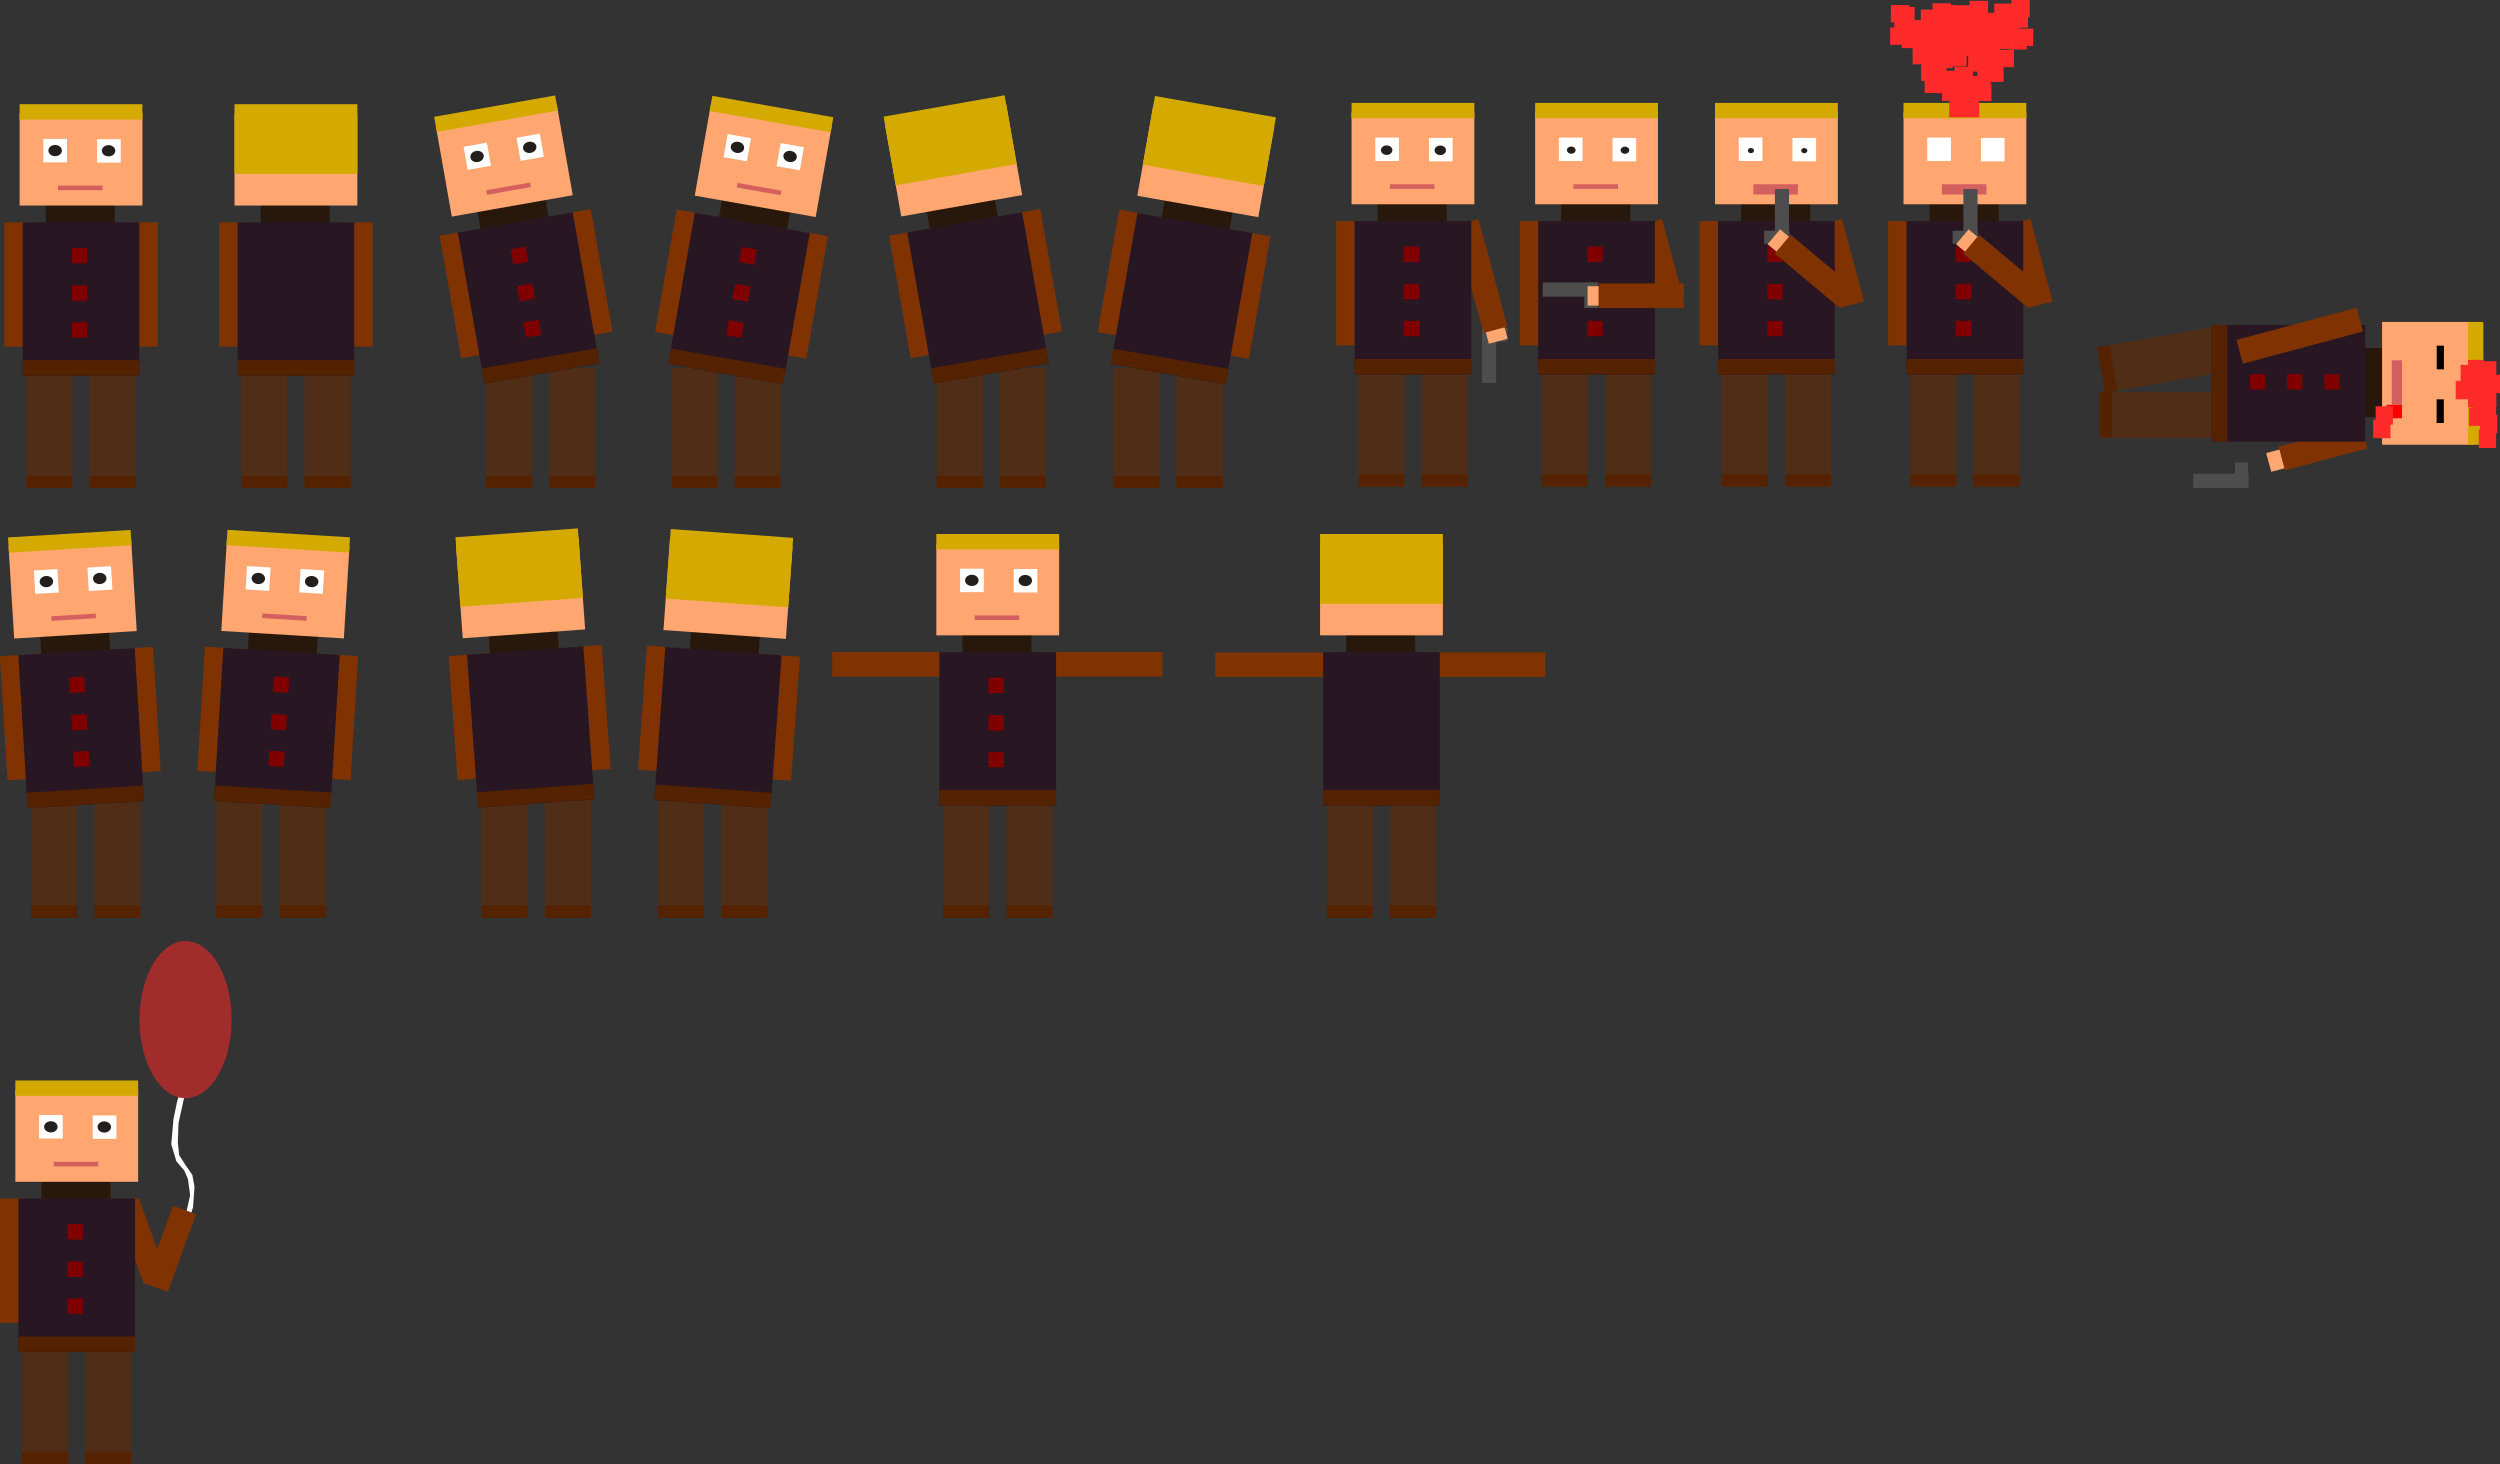 <?xml version="1.0" encoding="UTF-8" standalone="no"?>
<!-- Created with Inkscape (http://www.inkscape.org/) -->

<svg
   xmlns:dc="http://purl.org/dc/elements/1.1/"
   xmlns:cc="http://creativecommons.org/ns#"
   xmlns:rdf="http://www.w3.org/1999/02/22-rdf-syntax-ns#"
   xmlns:svg="http://www.w3.org/2000/svg"
   xmlns="http://www.w3.org/2000/svg"
   xmlns:sodipodi="http://sodipodi.sourceforge.net/DTD/sodipodi-0.dtd"
   xmlns:inkscape="http://www.inkscape.org/namespaces/inkscape"
   width="8143.47"
   height="4769.524"
   id="svg4784"
   version="1.1"
   inkscape:version="0.48.2 r9819"
   sodipodi:docname="lui.svg"
   inkscape:export-filename="D:\WIP\GGJ2014\lui\Assets\Sprites\lui.png"
   inkscape:export-xdpi="90"
   inkscape:export-ydpi="90">
  <rect width="100%" height="100%" fill="#333333" stroke="none"/>
  <defs
     id="defs4786" />
  <sodipodi:namedview
     id="base"
     pagecolor="#ffffff"
     bordercolor="#666666"
     borderopacity="1.0"
     inkscape:pageopacity="0.0"
     inkscape:pageshadow="2"
     inkscape:zoom="0.125"
     inkscape:cx="3544.5227"
     inkscape:cy="2381.6936"
     inkscape:document-units="px"
     inkscape:current-layer="layer1"
     showgrid="false"
     fit-margin-top="0"
     fit-margin-left="0"
     fit-margin-right="0"
     fit-margin-bottom="0"
     inkscape:window-width="1920"
     inkscape:window-height="1028"
     inkscape:window-x="-8"
     inkscape:window-y="-8"
     inkscape:window-maximized="1"
     showguides="true">
    <inkscape:grid
       type="xygrid"
       id="grid3221"
       empspacing="5"
       visible="true"
       enabled="true"
       snapvisiblegridlinesonly="true" />
  </sodipodi:namedview>
  <g
     inkscape:label="Layer 1"
     inkscape:groupmode="layer"
     id="layer1"
     transform="translate(-188.567,448.942)">
    <rect
       ry="0.007"
       y="7045.445"
       x="2951.997"
       height="219.595"
       width="63.256"
       id="rect3519-6"
       style="fill:#ffa671;fill-opacity:1;stroke:none"
       transform="matrix(0.259,0.966,0.966,-0.259,0,0)" />
    <rect
       style="fill:#502d16;fill-opacity:1;stroke:none"
       id="rect3763"
       width="150"
       height="390"
       x="274.497"
       y="750.582"
       ry="0.013" />
    <rect
       style="fill:#502d16;fill-opacity:1;stroke:none"
       id="rect3763-1"
       width="150"
       height="390"
       x="480.497"
       y="750.582"
       ry="0.013" />
    <rect
       style="fill:#803300;fill-opacity:1;stroke:none"
       id="rect3783"
       width="80"
       height="405"
       x="202.497"
       y="275.261"
       ry="0.014" />
    <rect
       style="fill:#28170b;fill-opacity:1;stroke:none"
       id="rect3761-8"
       width="225"
       height="80"
       x="337.497"
       y="200.582"
       ry="0.001" />
    <rect
       style="fill:#803300;fill-opacity:1;stroke:none"
       id="rect3783-8"
       width="80"
       height="405"
       x="622.497"
       y="275.261"
       ry="0.014" />
    <rect
       style="fill:#281722;fill-opacity:1;stroke:none"
       id="rect3761"
       width="380"
       height="500"
       x="262.497"
       y="275.261"
       ry="0.009" />
    <rect
       style="fill:#ffa671;fill-opacity:1;stroke:none"
       id="rect2991"
       width="400"
       height="300"
       x="252.497"
       y="-79.418"
       ry="0.011" />
    <rect
       style="fill:#ffffff;fill-opacity:1;stroke:none"
       id="rect3803"
       width="77.048"
       height="76.403"
       x="329.844"
       y="3.363"
       ry="0.012" />
    <rect
       style="fill:#ffffff;fill-opacity:1;stroke:none"
       id="rect3803-4"
       width="77.048"
       height="76.403"
       x="504.684"
       y="4.454"
       ry="0.012" />
    <rect
       style="fill:#800000;fill-opacity:1;stroke:none"
       id="rect3823"
       width="50"
       height="50"
       x="422.497"
       y="358.582"
       ry="0.009" />
    <rect
       style="fill:#552200;fill-opacity:1;stroke:none"
       id="rect3850"
       width="380"
       height="50"
       x="262.497"
       y="724.582"
       ry="0.013" />
    <rect
       style="fill:#d4aa00;fill-opacity:1;stroke:none"
       id="rect3852"
       width="400"
       height="50"
       x="252.497"
       y="-109.418"
       ry="0.014" />
    <rect
       style="fill:#d35f5f;fill-opacity:1;stroke:none"
       id="rect3854"
       width="145"
       height="15"
       x="377.497"
       y="155.582"
       ry="0.006" />
    <rect
       style="fill:#552200;fill-opacity:1;stroke:none"
       id="rect3912"
       width="150"
       height="40"
       x="274.497"
       y="1100.582"
       ry="0.013" />
    <rect
       style="fill:#552200;fill-opacity:1;stroke:none"
       id="rect3912-2"
       width="150"
       height="40"
       x="480.497"
       y="1100.582"
       ry="0.013" />
    <path
       sodipodi:type="arc"
       style="fill:#241f1c;fill-opacity:1;stroke:none"
       id="path3952"
       sodipodi:cx="-307.14285"
       sodipodi:cy="124.28574"
       sodipodi:rx="11.428571"
       sodipodi:ry="12.857142"
       d="m -295.714,124.286 c 0,7.101 -5.117,12.857 -11.429,12.857 -6.312,0 -11.429,-5.756 -11.429,-12.857 0,-7.101 5.117,-12.857 11.429,-12.857 6.312,0 11.429,5.756 11.429,12.857 z"
       transform="matrix(1.921,0,0,1.423,1132.245,-134.759)" />
    <path
       sodipodi:type="arc"
       style="fill:#241f1c;fill-opacity:1;stroke:none"
       id="path3952-1"
       sodipodi:cx="-307.14285"
       sodipodi:cy="124.28574"
       sodipodi:rx="11.428571"
       sodipodi:ry="12.857142"
       d="m -295.714,124.286 c 0,7.101 -5.117,12.857 -11.429,12.857 -6.312,0 -11.429,-5.756 -11.429,-12.857 0,-7.101 5.117,-12.857 11.429,-12.857 6.312,0 11.429,5.756 11.429,12.857 z"
       transform="matrix(1.921,0,0,1.423,958.168,-135.264)" />
    <rect
       style="fill:#800000;fill-opacity:1;stroke:none"
       id="rect3823-2"
       width="50"
       height="50"
       x="422.497"
       y="480.582"
       ry="0.009" />
    <rect
       style="fill:#800000;fill-opacity:1;stroke:none"
       id="rect3823-7"
       width="50"
       height="50"
       x="422.497"
       y="600.582"
       ry="0.009" />
    <rect
       style="fill:#502d16;fill-opacity:1;stroke:none"
       id="rect3763-2-2"
       width="150"
       height="390"
       x="5797.088"
       y="746.384"
       ry="0.013" />
    <rect
       style="fill:#502d16;fill-opacity:1;stroke:none"
       id="rect3763-1-3-4"
       width="150"
       height="390"
       x="6003.088"
       y="746.384"
       ry="0.013" />
    <rect
       style="fill:#803300;fill-opacity:1;stroke:none"
       id="rect3783-2-8"
       width="80"
       height="405"
       x="5725.088"
       y="271.063"
       ry="0.014" />
    <rect
       style="fill:#28170b;fill-opacity:1;stroke:none"
       id="rect3761-8-2-6"
       width="225"
       height="80"
       x="5860.088"
       y="196.384"
       ry="0.001" />
    <rect
       style="fill:#803300;fill-opacity:1;stroke:none"
       id="rect3783-8-16-5"
       width="80"
       height="277.721"
       x="5828.235"
       y="1857.912"
       ry="0.009"
       transform="matrix(0.966,-0.259,0.259,0.966,0,0)" />
    <rect
       style="fill:#281722;fill-opacity:1;stroke:none"
       id="rect3761-85-0"
       width="380"
       height="500"
       x="5785.088"
       y="271.063"
       ry="0.009" />
    <rect
       style="fill:#ffa671;fill-opacity:1;stroke:none"
       id="rect2991-7-9"
       width="400"
       height="300"
       x="5775.088"
       y="-83.616"
       ry="0.011" />
    <rect
       style="fill:#ffffff;fill-opacity:1;stroke:none"
       id="rect3803-6-0"
       width="77.048"
       height="76.403"
       x="5852.435"
       y="-0.835"
       ry="0.012" />
    <rect
       style="fill:#ffffff;fill-opacity:1;stroke:none"
       id="rect3803-4-1-0"
       width="77.048"
       height="76.403"
       x="6027.275"
       y="0.257"
       ry="0.012" />
    <rect
       style="fill:#800000;fill-opacity:1;stroke:none"
       id="rect3823-8-6"
       width="50"
       height="50"
       x="5945.088"
       y="354.384"
       ry="0.009" />
    <rect
       style="fill:#552200;fill-opacity:1;stroke:none"
       id="rect3850-9-1"
       width="380"
       height="50"
       x="5785.088"
       y="720.384"
       ry="0.013" />
    <rect
       style="fill:#d4aa00;fill-opacity:1;stroke:none"
       id="rect3852-2-3"
       width="400"
       height="50"
       x="5775.088"
       y="-113.616"
       ry="0.014" />
    <rect
       style="fill:#d35f5f;fill-opacity:1;stroke:none"
       id="rect3854-7-8"
       width="145"
       height="33.385"
       x="5900.088"
       y="151.384"
       ry="0.013" />
    <rect
       style="fill:#552200;fill-opacity:1;stroke:none"
       id="rect3912-9-9"
       width="150"
       height="40"
       x="5797.088"
       y="1096.384"
       ry="0.013" />
    <rect
       style="fill:#552200;fill-opacity:1;stroke:none"
       id="rect3912-2-5-3"
       width="150"
       height="40"
       x="6003.088"
       y="1096.384"
       ry="0.013" />
    <path
       sodipodi:type="arc"
       style="fill:#241f1c;fill-opacity:1;stroke:none"
       id="path3952-4-4"
       sodipodi:cx="-307.14285"
       sodipodi:cy="124.28574"
       sodipodi:rx="11.428571"
       sodipodi:ry="12.857142"
       d="m -295.714,124.286 c 0,7.101 -5.117,12.857 -11.429,12.857 -6.312,0 -11.429,-5.756 -11.429,-12.857 0,-7.101 5.117,-12.857 11.429,-12.857 6.312,0 11.429,5.756 11.429,12.857 z"
       transform="matrix(0.881,0,0,0.653,6336.44,-39.349)" />
    <path
       sodipodi:type="arc"
       style="fill:#241f1c;fill-opacity:1;stroke:none"
       id="path3952-1-3-4"
       sodipodi:cx="-307.14285"
       sodipodi:cy="124.28574"
       sodipodi:rx="11.428571"
       sodipodi:ry="12.857142"
       d="m -295.714,124.286 c 0,7.101 -5.117,12.857 -11.429,12.857 -6.312,0 -11.429,-5.756 -11.429,-12.857 0,-7.101 5.117,-12.857 11.429,-12.857 6.312,0 11.429,5.756 11.429,12.857 z"
       transform="matrix(0.881,0,0,0.653,6162.58,-39.581)" />
    <rect
       style="fill:#4d4d4d;fill-opacity:1;stroke:none"
       id="rect3219-6"
       width="42.332"
       height="82.85"
       x="302.682"
       y="-6017.954"
       ry="0.01"
       transform="matrix(0,1,-1,0,0,0)" />
    <rect
       style="fill:#4d4d4d;fill-opacity:1;stroke:none"
       id="rect3217-0"
       width="180"
       height="46.108"
       x="167.005"
       y="-6016.17"
       ry="0.012"
       transform="matrix(0,1,-1,0,0,0)" />
    <rect
       style="fill:#ffa671;fill-opacity:1;stroke:none"
       id="rect3783-8-16-6-0-6"
       width="63.256"
       height="219.595"
       x="-3620.535"
       y="4776.69"
       ry="0.007"
       transform="matrix(-0.643,0.766,0.766,0.643,0,0)" />
    <rect
       style="fill:#800000;fill-opacity:1;stroke:none"
       id="rect3823-2-1-6"
       width="50"
       height="50"
       x="5945.088"
       y="476.384"
       ry="0.009" />
    <rect
       style="fill:#800000;fill-opacity:1;stroke:none"
       id="rect3823-7-2-1"
       width="50"
       height="50"
       x="5945.088"
       y="596.384"
       ry="0.009" />
    <rect
       style="fill:#803300;fill-opacity:1;stroke:none"
       id="rect3783-8-16-6-8"
       width="80"
       height="277.721"
       x="-3629.204"
       y="4814.292"
       ry="0.009"
       transform="matrix(-0.643,0.766,0.766,0.643,0,0)" />
    <rect
       style="fill:#502d16;fill-opacity:1;stroke:none"
       id="rect3763-2-4"
       width="150"
       height="390"
       x="4613.088"
       y="746.384"
       ry="0.013" />
    <rect
       style="fill:#502d16;fill-opacity:1;stroke:none"
       id="rect3763-1-3-9"
       width="150"
       height="390"
       x="4819.088"
       y="746.384"
       ry="0.013" />
    <rect
       style="fill:#803300;fill-opacity:1;stroke:none"
       id="rect3783-2-6"
       width="80"
       height="405"
       x="4541.088"
       y="271.063"
       ry="0.014" />
    <rect
       style="fill:#28170b;fill-opacity:1;stroke:none"
       id="rect3761-8-2-3"
       width="225"
       height="80"
       x="4676.088"
       y="196.384"
       ry="0.001" />
    <rect
       style="fill:#803300;fill-opacity:1;stroke:none"
       id="rect3783-8-16-7"
       width="80"
       height="277.721"
       x="4684.585"
       y="1551.472"
       ry="0.009"
       transform="matrix(0.966,-0.259,0.259,0.966,0,0)" />
    <rect
       style="fill:#4d4d4d;fill-opacity:1;stroke:none"
       id="rect3219-6-0"
       width="44.533"
       height="83"
       x="618.81"
       y="5016.088"
       ry="0.011"
       transform="matrix(0,1,1,0,0,0)" />
    <rect
       style="fill:#4d4d4d;fill-opacity:1;stroke:none"
       id="rect3217-0-9"
       width="179.999"
       height="46.108"
       x="618.657"
       y="5016.088"
       ry="0.012"
       transform="matrix(0,1,1,0,0,0)" />
    <rect
       style="fill:#ffa671;fill-opacity:1;stroke:none"
       id="rect3783-8-16-6-0-1"
       width="63.256"
       height="219.595"
       x="4692.295"
       y="1732.916"
       ry="0.007"
       transform="matrix(0.966,-0.259,0.259,0.966,0,0)" />
    <rect
       style="fill:#803300;fill-opacity:1;stroke:none"
       id="rect3783-8-16-6-2"
       width="80"
       height="277.721"
       x="-4764.759"
       y="1636.408"
       ry="0.009"
       transform="matrix(-0.966,0.259,0.259,0.966,0,0)" />
    <rect
       style="fill:#281722;fill-opacity:1;stroke:none"
       id="rect3761-85-8"
       width="380"
       height="500"
       x="4601.088"
       y="271.063"
       ry="0.009" />
    <rect
       style="fill:#ffa671;fill-opacity:1;stroke:none"
       id="rect2991-7-8"
       width="400"
       height="300"
       x="4591.088"
       y="-83.616"
       ry="0.011" />
    <rect
       style="fill:#ffffff;fill-opacity:1;stroke:none"
       id="rect3803-6-2"
       width="77.048"
       height="76.403"
       x="4668.435"
       y="-0.835"
       ry="0.012" />
    <rect
       style="fill:#ffffff;fill-opacity:1;stroke:none"
       id="rect3803-4-1-9"
       width="77.048"
       height="76.403"
       x="4843.275"
       y="0.256"
       ry="0.012" />
    <rect
       style="fill:#800000;fill-opacity:1;stroke:none"
       id="rect3823-8-1"
       width="50"
       height="50"
       x="4761.088"
       y="354.384"
       ry="0.009" />
    <rect
       style="fill:#552200;fill-opacity:1;stroke:none"
       id="rect3850-9-3"
       width="380"
       height="50"
       x="4601.088"
       y="720.384"
       ry="0.013" />
    <rect
       style="fill:#d4aa00;fill-opacity:1;stroke:none"
       id="rect3852-2-5"
       width="400"
       height="50"
       x="4591.088"
       y="-113.616"
       ry="0.014" />
    <rect
       style="fill:#d35f5f;fill-opacity:1;stroke:none"
       id="rect3854-7-9"
       width="145"
       height="15"
       x="4716.088"
       y="151.384"
       ry="0.006" />
    <rect
       style="fill:#552200;fill-opacity:1;stroke:none"
       id="rect3912-9-8"
       width="150"
       height="40"
       x="4613.088"
       y="1096.384"
       ry="0.013" />
    <rect
       style="fill:#552200;fill-opacity:1;stroke:none"
       id="rect3912-2-5-4"
       width="150"
       height="40"
       x="4819.088"
       y="1096.384"
       ry="0.013" />
    <path
       sodipodi:type="arc"
       style="fill:#241f1c;fill-opacity:1;stroke:none"
       id="path3952-4-0"
       sodipodi:cx="-307.14285"
       sodipodi:cy="124.28574"
       sodipodi:rx="11.428571"
       sodipodi:ry="12.857142"
       d="m -295.714,124.286 c 0,7.101 -5.117,12.857 -11.429,12.857 -6.312,0 -11.429,-5.756 -11.429,-12.857 0,-7.101 5.117,-12.857 11.429,-12.857 6.312,0 11.429,5.756 11.429,12.857 z"
       transform="matrix(1.632,0,0,1.209,5381.405,-109.602)" />
    <path
       sodipodi:type="arc"
       style="fill:#241f1c;fill-opacity:1;stroke:none"
       id="path3952-1-3-7"
       sodipodi:cx="-307.14285"
       sodipodi:cy="124.28574"
       sodipodi:rx="11.428571"
       sodipodi:ry="12.857142"
       d="m -295.714,124.286 c 0,7.101 -5.117,12.857 -11.429,12.857 -6.312,0 -11.429,-5.756 -11.429,-12.857 0,-7.101 5.117,-12.857 11.429,-12.857 6.312,0 11.429,5.756 11.429,12.857 z"
       transform="matrix(1.632,0,0,1.209,5206.703,-110.031)" />
    <rect
       style="fill:#800000;fill-opacity:1;stroke:none"
       id="rect3823-2-1-5"
       width="50"
       height="50"
       x="4761.088"
       y="476.384"
       ry="0.009" />
    <rect
       style="fill:#800000;fill-opacity:1;stroke:none"
       id="rect3823-7-2-4"
       width="50"
       height="50"
       x="4761.088"
       y="596.384"
       ry="0.009" />
    <rect
       style="fill:#502d16;fill-opacity:1;stroke:none"
       id="rect3763-2-4-7"
       width="150"
       height="390"
       x="5211.088"
       y="746.384"
       ry="0.013" />
    <rect
       style="fill:#502d16;fill-opacity:1;stroke:none"
       id="rect3763-1-3-9-3"
       width="150"
       height="390"
       x="5417.088"
       y="746.384"
       ry="0.013" />
    <rect
       style="fill:#803300;fill-opacity:1;stroke:none"
       id="rect3783-2-6-7"
       width="80"
       height="405"
       x="5139.088"
       y="271.063"
       ry="0.014" />
    <rect
       style="fill:#800000;fill-opacity:1;stroke:none"
       id="rect3823-2-1-5-1"
       width="50"
       height="50"
       x="5309.088"
       y="476.384"
       ry="0.009" />
    <rect
       style="fill:#28170b;fill-opacity:1;stroke:none"
       id="rect3761-8-2-3-2"
       width="225"
       height="80"
       x="5274.088"
       y="196.384"
       ry="0.001" />
    <rect
       style="fill:#803300;fill-opacity:1;stroke:none"
       id="rect3783-8-16-7-6"
       width="80"
       height="277.721"
       x="5262.205"
       y="1706.245"
       ry="0.009"
       transform="matrix(0.966,-0.259,0.259,0.966,0,0)" />
    <rect
       style="fill:#281722;fill-opacity:1;stroke:none"
       id="rect3761-85-8-7"
       width="380"
       height="500"
       x="5199.088"
       y="271.063"
       ry="0.009" />
    <rect
       style="fill:#4d4d4d;fill-opacity:1;stroke:none"
       id="rect3219-6-0-0"
       width="44.453"
       height="82.85"
       x="-5393.641"
       y="471.625"
       ry="0.01"
       transform="scale(-1,1)" />
    <rect
       style="fill:#ffa671;fill-opacity:1;stroke:none"
       id="rect2991-7-8-5"
       width="400"
       height="300"
       x="5189.088"
       y="-83.616"
       ry="0.011" />
    <rect
       style="fill:#ffffff;fill-opacity:1;stroke:none"
       id="rect3803-6-2-4"
       width="77.048"
       height="76.403"
       x="5266.435"
       y="-0.835"
       ry="0.012" />
    <rect
       style="fill:#ffffff;fill-opacity:1;stroke:none"
       id="rect3803-4-1-9-1"
       width="77.048"
       height="76.403"
       x="5441.275"
       y="0.257"
       ry="0.012" />
    <rect
       style="fill:#800000;fill-opacity:1;stroke:none"
       id="rect3823-8-1-2"
       width="50"
       height="50"
       x="5359.088"
       y="354.384"
       ry="0.009" />
    <rect
       style="fill:#552200;fill-opacity:1;stroke:none"
       id="rect3850-9-3-0"
       width="380"
       height="50"
       x="5199.088"
       y="720.384"
       ry="0.013" />
    <rect
       style="fill:#d4aa00;fill-opacity:1;stroke:none"
       id="rect3852-2-5-0"
       width="400"
       height="50"
       x="5189.088"
       y="-113.616"
       ry="0.014" />
    <rect
       style="fill:#d35f5f;fill-opacity:1;stroke:none"
       id="rect3854-7-9-1"
       width="145"
       height="15"
       x="5314.088"
       y="151.384"
       ry="0.006" />
    <rect
       style="fill:#552200;fill-opacity:1;stroke:none"
       id="rect3912-9-8-4"
       width="150"
       height="40"
       x="5211.088"
       y="1096.384"
       ry="0.013" />
    <rect
       style="fill:#552200;fill-opacity:1;stroke:none"
       id="rect3912-2-5-4-6"
       width="150"
       height="40"
       x="5417.088"
       y="1096.384"
       ry="0.013" />
    <path
       sodipodi:type="arc"
       style="fill:#241f1c;fill-opacity:1;stroke:none"
       id="path3952-4-0-0"
       sodipodi:cx="-307.14285"
       sodipodi:cy="124.28574"
       sodipodi:rx="11.428571"
       sodipodi:ry="12.857142"
       d="m -295.714,124.286 c 0,7.101 -5.117,12.857 -11.429,12.857 -6.312,0 -11.429,-5.756 -11.429,-12.857 0,-7.101 5.117,-12.857 11.429,-12.857 6.312,0 11.429,5.756 11.429,12.857 z"
       transform="matrix(1.232,0,0,0.912,5860.048,-72.942)" />
    <path
       sodipodi:type="arc"
       style="fill:#241f1c;fill-opacity:1;stroke:none"
       id="path3952-1-3-7-7"
       sodipodi:cx="-307.14285"
       sodipodi:cy="124.28574"
       sodipodi:rx="11.428571"
       sodipodi:ry="12.857142"
       d="m -295.714,124.286 c 0,7.101 -5.117,12.857 -11.429,12.857 -6.312,0 -11.429,-5.756 -11.429,-12.857 0,-7.101 5.117,-12.857 11.429,-12.857 6.312,0 11.429,5.756 11.429,12.857 z"
       transform="matrix(1.232,0,0,0.912,5685.197,-73.266)" />
    <rect
       style="fill:#4d4d4d;fill-opacity:1;stroke:none"
       id="rect3217-0-9-1"
       width="180"
       height="46.108"
       x="-5393.874"
       y="471.412"
       ry="0.012"
       transform="scale(-1,1)" />
    <rect
       style="fill:#ffa671;fill-opacity:1;stroke:none"
       id="rect3783-8-16-6-0-1-6"
       width="63.256"
       height="219.595"
       x="-546.485"
       y="5359.94"
       ry="0.007"
       transform="matrix(0,-1,1,0,0,0)" />
    <rect
       style="fill:#803300;fill-opacity:1;stroke:none"
       id="rect3783-8-16-6-2-5"
       width="80"
       height="277.721"
       x="-554.234"
       y="-5673.447"
       ry="0.009"
       transform="matrix(0,-1,-1,0,0,0)" />
    <rect
       style="fill:#800000;fill-opacity:1;stroke:none"
       id="rect3823-7-2-4-7"
       width="50"
       height="50"
       x="5359.088"
       y="596.384"
       ry="0.009" />
    <rect
       ry="0.013"
       y="746.384"
       x="6411.088"
       height="390"
       width="150"
       id="rect3481"
       style="fill:#502d16;fill-opacity:1;stroke:none" />
    <rect
       ry="0.013"
       y="746.384"
       x="6617.088"
       height="390"
       width="150"
       id="rect3483"
       style="fill:#502d16;fill-opacity:1;stroke:none" />
    <rect
       ry="0.014"
       y="271.063"
       x="6339.088"
       height="405"
       width="80"
       id="rect3485"
       style="fill:#803300;fill-opacity:1;stroke:none" />
    <rect
       ry="0.001"
       y="196.384"
       x="6474.088"
       height="80"
       width="225"
       id="rect3487"
       style="fill:#28170b;fill-opacity:1;stroke:none" />
    <rect
       transform="matrix(0.966,-0.259,0.259,0.966,0,0)"
       ry="0.009"
       y="2016.825"
       x="6421.308"
       height="277.721"
       width="80"
       id="rect3489"
       style="fill:#803300;fill-opacity:1;stroke:none" />
    <rect
       ry="0.009"
       y="271.063"
       x="6399.088"
       height="500"
       width="380"
       id="rect3491"
       style="fill:#281722;fill-opacity:1;stroke:none" />
    <rect
       ry="0.011"
       y="-83.616"
       x="6389.088"
       height="300"
       width="400"
       id="rect3493"
       style="fill:#ffa671;fill-opacity:1;stroke:none" />
    <rect
       ry="0.012"
       y="-0.835"
       x="6466.435"
       height="76.403"
       width="77.048"
       id="rect3495"
       style="fill:#ffffff;fill-opacity:1;stroke:none" />
    <rect
       ry="0.012"
       y="0.257"
       x="6641.275"
       height="76.403"
       width="77.048"
       id="rect3497"
       style="fill:#ffffff;fill-opacity:1;stroke:none" />
    <rect
       ry="0.009"
       y="354.384"
       x="6559.088"
       height="50"
       width="50"
       id="rect3499"
       style="fill:#800000;fill-opacity:1;stroke:none" />
    <rect
       ry="0.013"
       y="720.384"
       x="6399.088"
       height="50"
       width="380"
       id="rect3501"
       style="fill:#552200;fill-opacity:1;stroke:none" />
    <rect
       ry="0.014"
       y="-113.616"
       x="6389.088"
       height="50"
       width="400"
       id="rect3503"
       style="fill:#d4aa00;fill-opacity:1;stroke:none" />
    <rect
       ry="0.013"
       y="151.384"
       x="6514.088"
       height="33.385"
       width="145"
       id="rect3505"
       style="fill:#d35f5f;fill-opacity:1;stroke:none" />
    <rect
       ry="0.013"
       y="1096.384"
       x="6411.088"
       height="40"
       width="150"
       id="rect3507"
       style="fill:#552200;fill-opacity:1;stroke:none" />
    <rect
       ry="0.013"
       y="1096.384"
       x="6617.088"
       height="40"
       width="150"
       id="rect3509"
       style="fill:#552200;fill-opacity:1;stroke:none" />
    <rect
       transform="matrix(0,1,-1,0,0,0)"
       ry="0.01"
       y="-6631.954"
       x="302.682"
       height="82.85"
       width="42.332"
       id="rect3515"
       style="fill:#4d4d4d;fill-opacity:1;stroke:none" />
    <rect
       transform="matrix(0,1,-1,0,0,0)"
       ry="0.012"
       y="-6630.17"
       x="167.005"
       height="46.108"
       width="180"
       id="rect3517"
       style="fill:#4d4d4d;fill-opacity:1;stroke:none" />
    <rect
       transform="matrix(-0.643,0.766,0.766,0.643,0,0)"
       ry="0.007"
       y="5247.044"
       x="-4015.208"
       height="219.595"
       width="63.256"
       id="rect3519"
       style="fill:#ffa671;fill-opacity:1;stroke:none" />
    <rect
       ry="0.009"
       y="476.384"
       x="6559.088"
       height="50"
       width="50"
       id="rect3521"
       style="fill:#800000;fill-opacity:1;stroke:none" />
    <rect
       ry="0.009"
       y="596.384"
       x="6559.088"
       height="50"
       width="50"
       id="rect3523"
       style="fill:#800000;fill-opacity:1;stroke:none" />
    <rect
       transform="matrix(-0.643,0.766,0.766,0.643,0,0)"
       ry="0.009"
       y="5284.645"
       x="-4023.877"
       height="277.721"
       width="80"
       id="rect3525"
       style="fill:#803300;fill-opacity:1;stroke:none" />
    <rect
       ry="0.013"
       y="-7182.311"
       x="1892.93"
       height="390"
       width="150"
       id="rect3481-6"
       style="fill:#502d16;fill-opacity:1;stroke:none"
       transform="matrix(0.174,0.985,-0.985,0.174,0,0)" />
    <rect
       ry="0.013"
       y="-7417.874"
       x="827.701"
       height="390"
       width="150"
       id="rect3483-8"
       style="fill:#502d16;fill-opacity:1;stroke:none"
       transform="matrix(0,1,-1,0,0,0)" />
    <rect
       ry="0.001"
       y="-7967.874"
       x="684.701"
       height="80"
       width="225"
       id="rect3487-1"
       style="fill:#28170b;fill-opacity:1;stroke:none"
       transform="matrix(0,1,-1,0,0,0)" />
    <rect
       transform="matrix(0.259,0.966,-0.966,0.259,0,0)"
       ry="0.009"
       y="-7367.619"
       x="2942.26"
       height="277.721"
       width="80"
       id="rect3489-4"
       style="fill:#803300;fill-opacity:1;stroke:none" />
    <rect
       ry="0.009"
       y="-7893.195"
       x="609.701"
       height="500"
       width="380"
       id="rect3491-8"
       style="fill:#281722;fill-opacity:1;stroke:none"
       transform="matrix(0,1,-1,0,0,0)" />
    <rect
       ry="0.011"
       y="-8247.874"
       x="599.701"
       height="300"
       width="400"
       id="rect3493-4"
       style="fill:#ffa671;fill-opacity:1;stroke:none"
       transform="matrix(0,1,-1,0,0,0)" />
    <rect
       ry="0.004"
       y="-8149.352"
       x="677.048"
       height="23.419"
       width="77.048"
       id="rect3495-9"
       style="fill:#000000;fill-opacity:1;stroke:none"
       transform="matrix(0,1,-1,0,0,0)" />
    <rect
       ry="0.004"
       y="-8149.019"
       x="851.888"
       height="23.419"
       width="77.048"
       id="rect3497-2"
       style="fill:#000000;fill-opacity:1;stroke:none"
       transform="matrix(0,1,-1,0,0,0)" />
    <rect
       ry="0.009"
       y="-7809.874"
       x="769.701"
       height="50"
       width="50"
       id="rect3499-0"
       style="fill:#800000;fill-opacity:1;stroke:none"
       transform="matrix(0,1,-1,0,0,0)" />
    <rect
       ry="0.013"
       y="-7443.874"
       x="609.701"
       height="50"
       width="380"
       id="rect3501-7"
       style="fill:#552200;fill-opacity:1;stroke:none"
       transform="matrix(0,1,-1,0,0,0)" />
    <rect
       ry="0.014"
       y="-8277.874"
       x="599.701"
       height="50"
       width="400"
       id="rect3503-0"
       style="fill:#d4aa00;fill-opacity:1;stroke:none"
       transform="matrix(0,1,-1,0,0,0)" />
    <rect
       ry="0.013"
       y="-8012.874"
       x="724.701"
       height="33.385"
       width="145"
       id="rect3505-6"
       style="fill:#d35f5f;fill-opacity:1;stroke:none"
       transform="matrix(0,1,-1,0,0,0)" />
    <rect
       ry="0.013"
       y="-6832.311"
       x="1892.93"
       height="40"
       width="150"
       id="rect3507-0"
       style="fill:#552200;fill-opacity:1;stroke:none"
       transform="matrix(0.174,0.985,-0.985,0.174,0,0)" />
    <rect
       ry="0.013"
       y="-7067.874"
       x="827.701"
       height="40"
       width="150"
       id="rect3509-7"
       style="fill:#552200;fill-opacity:1;stroke:none"
       transform="matrix(0,1,-1,0,0,0)" />
    <rect
       ry="0.01"
       y="-1140.366"
       x="7468.751"
       height="82.85"
       width="42.332"
       id="rect3515-0"
       style="fill:#4d4d4d;fill-opacity:1;stroke:none"
       transform="scale(1,-1)" />
    <rect
       ry="0.012"
       y="-1140.582"
       x="7333.073"
       height="46.108"
       width="180"
       id="rect3517-5"
       style="fill:#4d4d4d;fill-opacity:1;stroke:none"
       transform="scale(1,-1)" />
    <rect
       ry="0.009"
       y="-7687.874"
       x="769.701"
       height="50"
       width="50"
       id="rect3521-7"
       style="fill:#800000;fill-opacity:1;stroke:none"
       transform="matrix(0,1,-1,0,0,0)" />
    <rect
       ry="0.009"
       y="-7567.874"
       x="769.701"
       height="50"
       width="50"
       id="rect3523-3"
       style="fill:#800000;fill-opacity:1;stroke:none"
       transform="matrix(0,1,-1,0,0,0)" />
    <rect
       style="fill:#ff2a2a;fill-opacity:1;stroke:none"
       id="rect5536"
       width="98"
       height="92"
       x="6537.723"
       y="-159.048"
       ry="0.005" />
    <rect
       style="fill:#ff2a2a;fill-opacity:1;stroke:none"
       id="rect5536-6-14"
       width="154"
       height="49.875"
       x="723.251"
       y="-8277.819"
       ry="0.003"
       transform="matrix(0,1,-1,0,0,0)" />
    <rect
       style="fill:#ff0000;fill-opacity:1;stroke:none"
       id="rect5975"
       width="43.841"
       height="49.497"
       x="869.726"
       y="-8012.877"
       ry="0.003"
       transform="matrix(0,1,-1,0,0,0)" />
    <rect
       style="fill:#ff2a2a;fill-opacity:1;stroke:none"
       id="rect5536-5"
       width="60"
       height="56.327"
       x="6555.146"
       y="-231.587"
       ry="0.003" />
    <rect
       style="fill:#ff2a2a;fill-opacity:1;stroke:none"
       id="rect5536-5-5"
       width="60"
       height="56.327"
       x="6582.632"
       y="-322.963"
       ry="0.003" />
    <rect
       style="fill:#ff2a2a;fill-opacity:1;stroke:none"
       id="rect5536-5-0"
       width="60"
       height="56.327"
       x="6526.064"
       y="-345.59"
       ry="0.003" />
    <rect
       style="fill:#ff2a2a;fill-opacity:1;stroke:none"
       id="rect5536-5-9"
       width="60"
       height="56.327"
       x="6491.838"
       y="-202.159"
       ry="0.003" />
    <rect
       style="fill:#ff2a2a;fill-opacity:1;stroke:none"
       id="rect5536-5-2"
       width="60"
       height="56.327"
       x="6633.544"
       y="-317.306"
       ry="0.003" />
    <rect
       style="fill:#ff2a2a;fill-opacity:1;stroke:none"
       id="rect5536-5-8"
       width="60"
       height="56.327"
       x="6486.466"
       y="-320.135"
       ry="0.003" />
    <rect
       style="fill:#ff2a2a;fill-opacity:1;stroke:none"
       id="rect5536-5-24"
       width="60"
       height="56.327"
       x="6612.656"
       y="-201.674"
       ry="0.003" />
    <rect
       style="fill:#ff2a2a;fill-opacity:1;stroke:none"
       id="rect5536-5-50"
       width="60"
       height="56.327"
       x="6622.229"
       y="-368.218"
       ry="0.003" />
    <rect
       style="fill:#ff2a2a;fill-opacity:1;stroke:none"
       id="rect5536-5-4"
       width="60"
       height="56.327"
       x="6514.465"
       y="-176.703"
       ry="0.003" />
    <rect
       style="fill:#ff2a2a;fill-opacity:1;stroke:none"
       id="rect5536-5-40"
       width="60"
       height="56.327"
       x="6629.627"
       y="-261.071"
       ry="0.003" />
    <rect
       style="fill:#ff2a2a;fill-opacity:1;stroke:none"
       id="rect5536-5-51"
       width="60"
       height="56.327"
       x="6469.21"
       y="-261.556"
       ry="0.003" />
    <rect
       style="fill:#ff2a2a;fill-opacity:1;stroke:none"
       id="rect5536-5-1"
       width="60"
       height="56.327"
       x="6438.098"
       y="-303.982"
       ry="0.003" />
    <rect
       style="fill:#ff2a2a;fill-opacity:1;stroke:none"
       id="rect5536-5-59"
       width="60"
       height="56.327"
       x="6643.769"
       y="-300.669"
       ry="0.003" />
    <rect
       style="fill:#ff2a2a;fill-opacity:1;stroke:none"
       id="rect5536-5-08"
       width="60"
       height="56.327"
       x="6677.71"
       y="-382.693"
       ry="0.003" />
    <rect
       style="fill:#ff2a2a;fill-opacity:1;stroke:none"
       id="rect5536-5-3"
       width="60"
       height="56.327"
       x="6421.127"
       y="-369.036"
       ry="0.003" />
    <rect
       style="fill:#ff2a2a;fill-opacity:1;stroke:none"
       id="rect5536-5-87"
       width="60"
       height="56.327"
       x="6432.441"
       y="-335.095"
       ry="0.003" />
    <rect
       style="fill:#ff2a2a;fill-opacity:1;stroke:none"
       id="rect5536-5-26"
       width="60"
       height="56.327"
       x="6672.054"
       y="-345.923"
       ry="0.003" />
    <rect
       style="fill:#ff2a2a;fill-opacity:1;stroke:none"
       id="rect5536-5-93"
       width="60"
       height="56.327"
       x="6599.602"
       y="-272.051"
       ry="0.003" />
    <rect
       style="fill:#ff2a2a;fill-opacity:1;stroke:none"
       id="rect5536-5-81"
       width="60"
       height="56.327"
       x="6534.549"
       y="-289.022"
       ry="0.003" />
    <rect
       style="fill:#ff2a2a;fill-opacity:1;stroke:none"
       id="rect5536-5-03"
       width="60"
       height="56.327"
       x="6557.176"
       y="-201.341"
       ry="0.003" />
    <rect
       style="fill:#ff2a2a;fill-opacity:1;stroke:none"
       id="rect5536-5-38"
       width="60"
       height="56.327"
       x="6497.778"
       y="-218.311"
       ry="0.003" />
    <rect
       style="fill:#ff2a2a;fill-opacity:1;stroke:none"
       id="rect5536-5-48"
       width="60"
       height="56.327"
       x="6605.259"
       y="-181.542"
       ry="0.003" />
    <rect
       style="fill:#ff2a2a;fill-opacity:1;stroke:none"
       id="rect5536-5-01"
       width="60"
       height="56.327"
       x="6630.715"
       y="-246.595"
       ry="0.003" />
    <rect
       style="fill:#ff2a2a;fill-opacity:1;stroke:none"
       id="rect5536-5-54"
       width="60"
       height="56.327"
       x="6489.294"
       y="-283.365"
       ry="0.003" />
    <rect
       style="fill:#ff2a2a;fill-opacity:1;stroke:none"
       id="rect5536-5-13"
       width="60"
       height="56.327"
       x="6457.896"
       y="-202.159"
       ry="0.003" />
    <rect
       style="fill:#ff2a2a;fill-opacity:1;stroke:none"
       id="rect5536-5-7"
       width="60"
       height="56.327"
       x="6615.484"
       y="-176.218"
       ry="0.003" />
    <rect
       style="fill:#ff2a2a;fill-opacity:1;stroke:none"
       id="rect5536-5-35"
       width="60"
       height="56.327"
       x="6655.082"
       y="-238.443"
       ry="0.003" />
    <rect
       style="fill:#ff2a2a;fill-opacity:1;stroke:none"
       id="rect5536-5-85"
       width="60"
       height="56.327"
       x="6446.583"
       y="-241.757"
       ry="0.003" />
    <rect
       style="fill:#ff2a2a;fill-opacity:1;stroke:none"
       id="rect5536-5-6"
       width="60"
       height="56.327"
       x="6689.023"
       y="-286.526"
       ry="0.003" />
    <rect
       style="fill:#ff2a2a;fill-opacity:1;stroke:none"
       id="rect5536-5-90"
       width="60"
       height="56.327"
       x="6730.763"
       y="-343.779"
       ry="0.003" />
    <rect
       style="fill:#ff2a2a;fill-opacity:1;stroke:none"
       id="rect5536-5-89"
       width="60"
       height="56.327"
       x="6418.763"
       y="-295.779"
       ry="0.003" />
    <rect
       style="fill:#ff2a2a;fill-opacity:1;stroke:none"
       id="rect5536-5-36"
       width="60"
       height="56.327"
       x="6486.763"
       y="-299.779"
       ry="0.003" />
    <rect
       style="fill:#ff2a2a;fill-opacity:1;stroke:none"
       id="rect5536-5-06"
       width="60"
       height="56.327"
       x="6626.763"
       y="-343.779"
       ry="0.003" />
    <rect
       style="fill:#ff2a2a;fill-opacity:1;stroke:none"
       id="rect5536-5-50-9"
       width="60"
       height="56.327"
       x="6383.023"
       y="-348.541"
       ry="0.003" />
    <rect
       style="fill:#ff2a2a;fill-opacity:1;stroke:none"
       id="rect5536-5-08-7"
       width="60"
       height="56.327"
       x="6438.502"
       y="-363.016"
       ry="0.003" />
    <rect
       style="fill:#ff2a2a;fill-opacity:1;stroke:none"
       id="rect5536-5-5-8"
       width="60"
       height="56.327"
       x="6509.376"
       y="-386.436"
       ry="0.003" />
    <rect
       style="fill:#ff2a2a;fill-opacity:1;stroke:none"
       id="rect5536-5-0-9"
       width="60"
       height="56.327"
       x="6452.808"
       y="-409.063"
       ry="0.003" />
    <rect
       style="fill:#ff2a2a;fill-opacity:1;stroke:none"
       id="rect5536-5-2-4"
       width="60"
       height="56.327"
       x="6560.288"
       y="-380.779"
       ry="0.003" />
    <rect
       style="fill:#ff2a2a;fill-opacity:1;stroke:none"
       id="rect5536-5-8-1"
       width="60"
       height="56.327"
       x="6413.21"
       y="-383.608"
       ry="0.003" />
    <rect
       style="fill:#ff2a2a;fill-opacity:1;stroke:none"
       id="rect5536-5-50-5"
       width="60"
       height="56.327"
       x="6548.974"
       y="-431.691"
       ry="0.003" />
    <rect
       style="fill:#ff2a2a;fill-opacity:1;stroke:none"
       id="rect5536-5-1-6"
       width="60"
       height="56.327"
       x="6364.842"
       y="-367.455"
       ry="0.003" />
    <rect
       style="fill:#ff2a2a;fill-opacity:1;stroke:none"
       id="rect5536-5-59-6"
       width="60"
       height="56.327"
       x="6570.513"
       y="-364.142"
       ry="0.003" />
    <rect
       style="fill:#ff2a2a;fill-opacity:1;stroke:none"
       id="rect5536-5-08-6"
       width="60"
       height="56.327"
       x="6604.454"
       y="-446.166"
       ry="0.003" />
    <rect
       style="fill:#ff2a2a;fill-opacity:1;stroke:none"
       id="rect5536-5-3-6"
       width="60"
       height="56.327"
       x="6347.871"
       y="-432.509"
       ry="0.003" />
    <rect
       style="fill:#ff2a2a;fill-opacity:1;stroke:none"
       id="rect5536-5-87-6"
       width="60"
       height="56.327"
       x="6359.185"
       y="-398.568"
       ry="0.003" />
    <rect
       style="fill:#ff2a2a;fill-opacity:1;stroke:none"
       id="rect5536-5-26-7"
       width="60"
       height="56.327"
       x="6598.798"
       y="-409.396"
       ry="0.003" />
    <rect
       style="fill:#ff2a2a;fill-opacity:1;stroke:none"
       id="rect5536-5-81-1"
       width="60"
       height="56.327"
       x="6461.293"
       y="-352.495"
       ry="0.003" />
    <rect
       style="fill:#ff2a2a;fill-opacity:1;stroke:none"
       id="rect5536-5-54-4"
       width="60"
       height="56.327"
       x="6416.038"
       y="-346.838"
       ry="0.003" />
    <rect
       style="fill:#ff2a2a;fill-opacity:1;stroke:none"
       id="rect5536-5-6-0"
       width="60"
       height="56.327"
       x="6615.768"
       y="-350"
       ry="0.003" />
    <rect
       style="fill:#ff2a2a;fill-opacity:1;stroke:none"
       id="rect5536-5-90-6"
       width="60"
       height="56.327"
       x="6657.507"
       y="-407.252"
       ry="0.003" />
    <rect
       style="fill:#ff2a2a;fill-opacity:1;stroke:none"
       id="rect5536-5-89-1"
       width="60"
       height="56.327"
       x="6345.507"
       y="-359.252"
       ry="0.003" />
    <rect
       style="fill:#ff2a2a;fill-opacity:1;stroke:none"
       id="rect5536-5-36-2"
       width="60"
       height="56.327"
       x="6413.507"
       y="-363.252"
       ry="0.003" />
    <rect
       style="fill:#ff2a2a;fill-opacity:1;stroke:none"
       id="rect5536-5-06-1"
       width="60"
       height="56.327"
       x="6553.507"
       y="-407.252"
       ry="0.003" />
    <rect
       style="fill:#ff2a2a;fill-opacity:1;stroke:none"
       id="rect5536-5-08-7-9"
       width="60"
       height="56.327"
       x="6365.246"
       y="-426.49"
       ry="0.003" />
    <rect
       style="fill:#ff2a2a;fill-opacity:1;stroke:none"
       id="rect5536-5-5-5"
       width="60"
       height="56.327"
       x="6645.141"
       y="-392.093"
       ry="0.003" />
    <rect
       style="fill:#ff2a2a;fill-opacity:1;stroke:none"
       id="rect5536-5-0-2"
       width="60"
       height="56.327"
       x="6588.572"
       y="-414.72"
       ry="0.003" />
    <rect
       style="fill:#ff2a2a;fill-opacity:1;stroke:none"
       id="rect5536-5-2-3"
       width="60"
       height="56.327"
       x="6696.053"
       y="-386.436"
       ry="0.003" />
    <rect
       style="fill:#ff2a2a;fill-opacity:1;stroke:none"
       id="rect5536-5-8-4"
       width="60"
       height="56.327"
       x="6548.975"
       y="-389.264"
       ry="0.003" />
    <rect
       style="fill:#ff2a2a;fill-opacity:1;stroke:none"
       id="rect5536-5-50-1"
       width="60"
       height="56.327"
       x="6684.738"
       y="-437.348"
       ry="0.003" />
    <rect
       style="fill:#ff2a2a;fill-opacity:1;stroke:none"
       id="rect5536-5-1-5"
       width="60"
       height="56.327"
       x="6500.606"
       y="-373.112"
       ry="0.003" />
    <rect
       style="fill:#ff2a2a;fill-opacity:1;stroke:none"
       id="rect5536-5-59-2"
       width="60"
       height="56.327"
       x="6706.277"
       y="-369.799"
       ry="0.003" />
    <rect
       style="fill:#ff2a2a;fill-opacity:1;stroke:none"
       id="rect5536-5-08-3"
       width="60"
       height="56.327"
       x="6740.219"
       y="-448.942"
       ry="0.003" />
    <rect
       style="fill:#ff2a2a;fill-opacity:1;stroke:none"
       id="rect5536-5-3-1"
       width="60"
       height="56.327"
       x="6483.636"
       y="-438.166"
       ry="0.003" />
    <rect
       style="fill:#ff2a2a;fill-opacity:1;stroke:none"
       id="rect5536-5-87-68"
       width="60"
       height="56.327"
       x="6494.95"
       y="-404.225"
       ry="0.003" />
    <rect
       style="fill:#ff2a2a;fill-opacity:1;stroke:none"
       id="rect5536-5-26-8"
       width="60"
       height="56.327"
       x="6734.561"
       y="-415.053"
       ry="0.003" />
    <rect
       style="fill:#ff2a2a;fill-opacity:1;stroke:none"
       id="rect5536-5-81-2"
       width="60"
       height="56.327"
       x="6597.058"
       y="-358.152"
       ry="0.003" />
    <rect
       style="fill:#ff2a2a;fill-opacity:1;stroke:none"
       id="rect5536-5-54-7"
       width="60"
       height="56.327"
       x="6551.803"
       y="-352.495"
       ry="0.003" />
    <rect
       style="fill:#ff2a2a;fill-opacity:1;stroke:none"
       id="rect5536-5-6-7"
       width="60"
       height="56.327"
       x="6751.532"
       y="-355.656"
       ry="0.003" />
    <rect
       style="fill:#ff2a2a;fill-opacity:1;stroke:none"
       id="rect5536-5-89-2"
       width="60"
       height="56.327"
       x="6481.271"
       y="-364.909"
       ry="0.003" />
    <rect
       style="fill:#ff2a2a;fill-opacity:1;stroke:none"
       id="rect5536-5-36-6"
       width="60"
       height="56.327"
       x="6549.271"
       y="-368.909"
       ry="0.003" />
    <rect
       style="fill:#ff2a2a;fill-opacity:1;stroke:none"
       id="rect5536-5-06-0"
       width="60"
       height="56.327"
       x="6689.271"
       y="-412.909"
       ry="0.003" />
    <rect
       style="fill:#ff2a2a;fill-opacity:1;stroke:none"
       id="rect5536-5-50-9-49"
       width="60"
       height="56.327"
       x="6445.531"
       y="-417.671"
       ry="0.003" />
    <rect
       style="fill:#ff2a2a;fill-opacity:1;stroke:none"
       id="rect5536-5-08-7-4"
       width="60"
       height="56.327"
       x="6501.011"
       y="-432.146"
       ry="0.003" />
    <rect
       style="fill:#ff2a2a;fill-opacity:1;stroke:none"
       id="rect5536-5-08-3-6"
       width="60"
       height="56.327"
       x="727.701"
       y="-8320.037"
       ry="0.003"
       transform="matrix(0,1,-1,0,0,0)" />
    <rect
       style="fill:#ff2a2a;fill-opacity:1;stroke:none"
       id="rect5536-5-08-3-0"
       width="60"
       height="56.327"
       x="771.701"
       y="-8332.037"
       ry="0.003"
       transform="matrix(0,1,-1,0,0,0)" />
    <rect
       style="fill:#ff2a2a;fill-opacity:1;stroke:none"
       id="rect5536-5-08-3-3"
       width="60"
       height="56.327"
       x="815.701"
       y="-8320.037"
       ry="0.003"
       transform="matrix(0,1,-1,0,0,0)" />
    <rect
       style="fill:#ff2a2a;fill-opacity:1;stroke:none"
       id="rect5536-5-08-3-62"
       width="60"
       height="56.327"
       x="739.701"
       y="-8260.037"
       ry="0.003"
       transform="matrix(0,1,-1,0,0,0)" />
    <rect
       style="fill:#ff2a2a;fill-opacity:1;stroke:none"
       id="rect5536-5-08-3-4"
       width="60"
       height="56.327"
       x="791.701"
       y="-8244.037"
       ry="0.003"
       transform="matrix(0,1,-1,0,0,0)" />
    <rect
       ry="0.014"
       y="-7452.405"
       x="2571.085"
       height="405"
       width="80"
       id="rect3485-3"
       style="fill:#803300;fill-opacity:1;stroke:none"
       transform="matrix(0.259,0.966,-0.966,0.259,0,0)" />
    <rect
       style="fill:#ff2a2a;fill-opacity:1;stroke:none"
       id="rect5536-5-08-3-4-2"
       width="60"
       height="56.327"
       x="842.366"
       y="-8299.252"
       ry="0.003"
       transform="matrix(0,1,-1,0,0,0)" />
    <rect
       style="fill:#ff2a2a;fill-opacity:1;stroke:none"
       id="rect5536-5-08-3-4-3"
       width="60"
       height="56.327"
       x="854.366"
       y="-8319.252"
       ry="0.003"
       transform="matrix(0,1,-1,0,0,0)" />
    <rect
       style="fill:#ff2a2a;fill-opacity:1;stroke:none"
       id="rect5536-5-08-3-4-8"
       width="60"
       height="56.327"
       x="878.366"
       y="-8287.252"
       ry="0.003"
       transform="matrix(0,1,-1,0,0,0)" />
    <rect
       style="fill:#ff2a2a;fill-opacity:1;stroke:none"
       id="rect5536-5-08-3-4-26"
       width="60"
       height="56.327"
       x="902.366"
       y="-8323.252"
       ry="0.003"
       transform="matrix(0,1,-1,0,0,0)" />
    <rect
       style="fill:#ff2a2a;fill-opacity:1;stroke:none"
       id="rect5536-5-08-3-4-27"
       width="60"
       height="56.327"
       x="950.366"
       y="-8319.252"
       ry="0.003"
       transform="matrix(0,1,-1,0,0,0)" />
    <rect
       style="fill:#ff2a2a;fill-opacity:1;stroke:none"
       id="rect5536-5-08-3-4-5"
       width="60"
       height="56.327"
       x="874.366"
       y="-7983.252"
       ry="0.003"
       transform="matrix(0,1,-1,0,0,0)" />
    <rect
       style="fill:#ff2a2a;fill-opacity:1;stroke:none"
       id="rect5536-5-08-3-4-7"
       width="60"
       height="56.327"
       x="918.366"
       y="-7975.252"
       ry="0.003"
       transform="matrix(0,1,-1,0,0,0)" />
    <rect
       style="fill:#502d16;fill-opacity:1;stroke:none"
       id="rect3763-17"
       width="150"
       height="390"
       x="1772.267"
       y="750.582"
       ry="0.013" />
    <rect
       style="fill:#502d16;fill-opacity:1;stroke:none"
       id="rect3763-1-4"
       width="150"
       height="390"
       x="1978.267"
       y="750.582"
       ry="0.013" />
    <rect
       style="fill:#803300;fill-opacity:1;stroke:none"
       id="rect3783-0"
       width="80"
       height="405"
       x="1539.952"
       y="596.013"
       ry="0.014"
       transform="matrix(0.985,-0.174,0.174,0.985,0,0)" />
    <rect
       style="fill:#28170b;fill-opacity:1;stroke:none"
       id="rect3761-8-9"
       width="225"
       height="80"
       x="1674.952"
       y="521.335"
       ry="0.001"
       transform="matrix(0.985,-0.174,0.174,0.985,0,0)" />
    <rect
       style="fill:#803300;fill-opacity:1;stroke:none"
       id="rect3783-8-4"
       width="80"
       height="405"
       x="1959.952"
       y="596.013"
       ry="0.014"
       transform="matrix(0.985,-0.174,0.174,0.985,0,0)" />
    <rect
       style="fill:#281722;fill-opacity:1;stroke:none"
       id="rect3761-88"
       width="380"
       height="500"
       x="1599.952"
       y="596.013"
       ry="0.009"
       transform="matrix(0.985,-0.174,0.174,0.985,0,0)" />
    <rect
       style="fill:#ffa671;fill-opacity:1;stroke:none"
       id="rect2991-24"
       width="400"
       height="300"
       x="1589.952"
       y="241.335"
       ry="0.011"
       transform="matrix(0.985,-0.174,0.174,0.985,0,0)" />
    <rect
       style="fill:#ffffff;fill-opacity:1;stroke:none"
       id="rect3803-5"
       width="77.048"
       height="76.403"
       x="1667.299"
       y="324.115"
       ry="0.012"
       transform="matrix(0.985,-0.174,0.174,0.985,0,0)" />
    <rect
       style="fill:#ffffff;fill-opacity:1;stroke:none"
       id="rect3803-4-5"
       width="77.048"
       height="76.403"
       x="1842.139"
       y="325.207"
       ry="0.012"
       transform="matrix(0.985,-0.174,0.174,0.985,0,0)" />
    <rect
       style="fill:#800000;fill-opacity:1;stroke:none"
       id="rect3823-1"
       width="50"
       height="50"
       x="1759.952"
       y="679.335"
       ry="0.009"
       transform="matrix(0.985,-0.174,0.174,0.985,0,0)" />
    <rect
       style="fill:#552200;fill-opacity:1;stroke:none"
       id="rect3850-7"
       width="380"
       height="50"
       x="1599.952"
       y="1045.335"
       ry="0.013"
       transform="matrix(0.985,-0.174,0.174,0.985,0,0)" />
    <rect
       style="fill:#d4aa00;fill-opacity:1;stroke:none"
       id="rect3852-1"
       width="400"
       height="50"
       x="1589.952"
       y="211.334"
       ry="0.014"
       transform="matrix(0.985,-0.174,0.174,0.985,0,0)" />
    <rect
       style="fill:#d35f5f;fill-opacity:1;stroke:none"
       id="rect3854-1"
       width="145"
       height="15"
       x="1714.952"
       y="476.335"
       ry="0.006"
       transform="matrix(0.985,-0.174,0.174,0.985,0,0)" />
    <rect
       style="fill:#552200;fill-opacity:1;stroke:none"
       id="rect3912-5"
       width="150"
       height="40"
       x="1772.267"
       y="1100.582"
       ry="0.013" />
    <rect
       style="fill:#552200;fill-opacity:1;stroke:none"
       id="rect3912-2-2"
       width="150"
       height="40"
       x="1978.267"
       y="1100.582"
       ry="0.013" />
    <path
       sodipodi:type="arc"
       style="fill:#241f1c;fill-opacity:1;stroke:none"
       id="path3952-7"
       sodipodi:cx="-307.14285"
       sodipodi:cy="124.28574"
       sodipodi:rx="11.428571"
       sodipodi:ry="12.857142"
       d="m -295.714,124.286 c 0,7.101 -5.117,12.857 -11.429,12.857 -6.312,0 -11.429,-5.756 -11.429,-12.857 0,-7.101 5.117,-12.857 11.429,-12.857 6.312,0 11.429,5.756 11.429,12.857 z"
       transform="matrix(1.892,-0.334,0.247,1.401,2464.477,-245.691)" />
    <path
       sodipodi:type="arc"
       style="fill:#241f1c;fill-opacity:1;stroke:none"
       id="path3952-1-6"
       sodipodi:cx="-307.14285"
       sodipodi:cy="124.28574"
       sodipodi:rx="11.428571"
       sodipodi:ry="12.857142"
       d="m -295.714,124.286 c 0,7.101 -5.117,12.857 -11.429,12.857 -6.312,0 -11.429,-5.756 -11.429,-12.857 0,-7.101 5.117,-12.857 11.429,-12.857 6.312,0 11.429,5.756 11.429,12.857 z"
       transform="matrix(1.892,-0.334,0.247,1.401,2292.956,-215.961)" />
    <rect
       style="fill:#800000;fill-opacity:1;stroke:none"
       id="rect3823-2-1"
       width="50"
       height="50"
       x="1759.952"
       y="801.335"
       ry="0.009"
       transform="matrix(0.985,-0.174,0.174,0.985,0,0)" />
    <rect
       style="fill:#800000;fill-opacity:1;stroke:none"
       id="rect3823-7-4"
       width="50"
       height="50"
       x="1759.952"
       y="921.335"
       ry="0.009"
       transform="matrix(0.985,-0.174,0.174,0.985,0,0)" />
    <rect
       style="fill:#502d16;fill-opacity:1;stroke:none"
       id="rect3763-17-1"
       width="150"
       height="390"
       x="2375.782"
       y="750.582"
       ry="0.013" />
    <rect
       style="fill:#502d16;fill-opacity:1;stroke:none"
       id="rect3763-1-4-2"
       width="150"
       height="390"
       x="2581.782"
       y="750.582"
       ry="0.013" />
    <rect
       style="fill:#803300;fill-opacity:1;stroke:none"
       id="rect3783-0-3"
       width="80"
       height="405"
       x="-2896.41"
       y="-186.236"
       ry="0.014"
       transform="matrix(-0.985,-0.174,-0.174,0.985,0,0)" />
    <rect
       style="fill:#28170b;fill-opacity:1;stroke:none"
       id="rect3761-8-9-3"
       width="225"
       height="80"
       x="-2761.41"
       y="-260.914"
       ry="0.001"
       transform="matrix(-0.985,-0.174,-0.174,0.985,0,0)" />
    <rect
       style="fill:#803300;fill-opacity:1;stroke:none"
       id="rect3783-8-4-4"
       width="80"
       height="405"
       x="-2476.403"
       y="-186.236"
       ry="0.014"
       transform="matrix(-0.985,-0.174,-0.174,0.985,0,0)" />
    <rect
       style="fill:#281722;fill-opacity:1;stroke:none"
       id="rect3761-88-1"
       width="380"
       height="500"
       x="-2836.41"
       y="-186.236"
       ry="0.009"
       transform="matrix(-0.985,-0.174,-0.174,0.985,0,0)" />
    <rect
       style="fill:#ffa671;fill-opacity:1;stroke:none"
       id="rect2991-24-1"
       width="400"
       height="300"
       x="-2846.41"
       y="-540.914"
       ry="0.011"
       transform="matrix(-0.985,-0.174,-0.174,0.985,0,0)" />
    <rect
       style="fill:#ffffff;fill-opacity:1;stroke:none"
       id="rect3803-5-3"
       width="77.048"
       height="76.403"
       x="-2769.064"
       y="-458.133"
       ry="0.012"
       transform="matrix(-0.985,-0.174,-0.174,0.985,0,0)" />
    <rect
       style="fill:#ffffff;fill-opacity:1;stroke:none"
       id="rect3803-4-5-8"
       width="77.048"
       height="76.403"
       x="-2594.216"
       y="-457.042"
       ry="0.012"
       transform="matrix(-0.985,-0.174,-0.174,0.985,0,0)" />
    <rect
       style="fill:#800000;fill-opacity:1;stroke:none"
       id="rect3823-1-7"
       width="50"
       height="50"
       x="-2676.407"
       y="-102.914"
       ry="0.009"
       transform="matrix(-0.985,-0.174,-0.174,0.985,0,0)" />
    <rect
       style="fill:#552200;fill-opacity:1;stroke:none"
       id="rect3850-7-4"
       width="380"
       height="50"
       x="-2836.41"
       y="263.086"
       ry="0.013"
       transform="matrix(-0.985,-0.174,-0.174,0.985,0,0)" />
    <rect
       style="fill:#d4aa00;fill-opacity:1;stroke:none"
       id="rect3852-1-2"
       width="400"
       height="50"
       x="-2846.41"
       y="-570.914"
       ry="0.014"
       transform="matrix(-0.985,-0.174,-0.174,0.985,0,0)" />
    <rect
       style="fill:#d35f5f;fill-opacity:1;stroke:none"
       id="rect3854-1-7"
       width="145"
       height="15"
       x="-2721.41"
       y="-305.914"
       ry="0.006"
       transform="matrix(-0.985,-0.174,-0.174,0.985,0,0)" />
    <rect
       style="fill:#552200;fill-opacity:1;stroke:none"
       id="rect3912-5-7"
       width="150"
       height="40"
       x="2375.782"
       y="1100.582"
       ry="0.013" />
    <rect
       style="fill:#552200;fill-opacity:1;stroke:none"
       id="rect3912-2-2-9"
       width="150"
       height="40"
       x="2581.782"
       y="1100.582"
       ry="0.013" />
    <path
       sodipodi:type="arc"
       style="fill:#241f1c;fill-opacity:1;stroke:none"
       id="path3952-7-3"
       sodipodi:cx="-307.14285"
       sodipodi:cy="124.28574"
       sodipodi:rx="11.428571"
       sodipodi:ry="12.857142"
       d="m -295.714,124.286 c 0,7.101 -5.117,12.857 -11.429,12.857 -6.312,0 -11.429,-5.756 -11.429,-12.857 0,-7.101 5.117,-12.857 11.429,-12.857 6.312,0 11.429,5.756 11.429,12.857 z"
       transform="matrix(-1.892,-0.334,-0.247,1.401,2040.317,-245.691)" />
    <path
       sodipodi:type="arc"
       style="fill:#241f1c;fill-opacity:1;stroke:none"
       id="path3952-1-6-1"
       sodipodi:cx="-307.14285"
       sodipodi:cy="124.28574"
       sodipodi:rx="11.428571"
       sodipodi:ry="12.857142"
       d="m -295.714,124.286 c 0,7.101 -5.117,12.857 -11.429,12.857 -6.312,0 -11.429,-5.756 -11.429,-12.857 0,-7.101 5.117,-12.857 11.429,-12.857 6.312,0 11.429,5.756 11.429,12.857 z"
       transform="matrix(-1.892,-0.334,-0.247,1.401,2211.837,-215.961)" />
    <rect
       style="fill:#800000;fill-opacity:1;stroke:none"
       id="rect3823-2-1-9"
       width="50"
       height="50"
       x="-2676.407"
       y="19.086"
       ry="0.009"
       transform="matrix(-0.985,-0.174,-0.174,0.985,0,0)" />
    <rect
       style="fill:#800000;fill-opacity:1;stroke:none"
       id="rect3823-7-4-8"
       width="50"
       height="50"
       x="-2676.407"
       y="139.086"
       ry="0.009"
       transform="matrix(-0.985,-0.174,-0.174,0.985,0,0)" />
    <rect
       style="fill:#502d16;fill-opacity:1;stroke:none"
       id="rect3763-15-0"
       width="150"
       height="390"
       x="3239.857"
       y="750.582"
       ry="0.013" />
    <rect
       style="fill:#502d16;fill-opacity:1;stroke:none"
       id="rect3763-1-2-8"
       width="150"
       height="390"
       x="3445.856"
       y="750.582"
       ry="0.013" />
    <rect
       style="fill:#803300;fill-opacity:1;stroke:none"
       id="rect3783-7-7"
       width="80"
       height="405"
       x="2981.302"
       y="850.163"
       ry="0.014"
       transform="matrix(0.985,-0.174,0.174,0.985,0,0)" />
    <rect
       style="fill:#28170b;fill-opacity:1;stroke:none"
       id="rect3761-8-6-7"
       width="225"
       height="80"
       x="3116.302"
       y="775.484"
       ry="0.001"
       transform="matrix(0.985,-0.174,0.174,0.985,0,0)" />
    <rect
       style="fill:#803300;fill-opacity:1;stroke:none"
       id="rect3783-8-1-8"
       width="80"
       height="405"
       x="3401.301"
       y="850.163"
       ry="0.014"
       transform="matrix(0.985,-0.174,0.174,0.985,0,0)" />
    <rect
       style="fill:#281722;fill-opacity:1;stroke:none"
       id="rect3761-4-3"
       width="380"
       height="500"
       x="3041.302"
       y="850.163"
       ry="0.009"
       transform="matrix(0.985,-0.174,0.174,0.985,0,0)" />
    <rect
       style="fill:#ffa671;fill-opacity:1;stroke:none"
       id="rect2991-2-8"
       width="400"
       height="300"
       x="3031.302"
       y="495.484"
       ry="0.011"
       transform="matrix(0.985,-0.174,0.174,0.985,0,0)" />
    <rect
       style="fill:#552200;fill-opacity:1;stroke:none"
       id="rect3850-8-3"
       width="380"
       height="50"
       x="3041.302"
       y="1299.484"
       ry="0.013"
       transform="matrix(0.985,-0.174,0.174,0.985,0,0)" />
    <rect
       style="fill:#d4aa00;fill-opacity:1;stroke:none"
       id="rect3852-5-7"
       width="400"
       height="227.143"
       x="3031.302"
       y="465.484"
       ry="0.063"
       transform="matrix(0.985,-0.174,0.174,0.985,0,0)" />
    <rect
       style="fill:#552200;fill-opacity:1;stroke:none"
       id="rect3912-6-1"
       width="150"
       height="40"
       x="3239.857"
       y="1100.582"
       ry="0.013" />
    <rect
       style="fill:#552200;fill-opacity:1;stroke:none"
       id="rect3912-2-1-0"
       width="150"
       height="40"
       x="3445.856"
       y="1100.582"
       ry="0.013" />
    <rect
       style="fill:#502d16;fill-opacity:1;stroke:none"
       id="rect3763-15-0-7"
       width="150"
       height="390"
       x="3815.108"
       y="750.582"
       ry="0.013" />
    <rect
       style="fill:#502d16;fill-opacity:1;stroke:none"
       id="rect3763-1-2-8-3"
       width="150"
       height="390"
       x="4021.107"
       y="750.582"
       ry="0.013" />
    <rect
       style="fill:#803300;fill-opacity:1;stroke:none"
       id="rect3783-7-7-4"
       width="80"
       height="405"
       x="-4315.842"
       y="-436.519"
       ry="0.014"
       transform="matrix(-0.985,-0.174,-0.174,0.985,0,0)" />
    <rect
       style="fill:#28170b;fill-opacity:1;stroke:none"
       id="rect3761-8-6-7-9"
       width="225"
       height="80"
       x="-4180.842"
       y="-511.198"
       ry="0.001"
       transform="matrix(-0.985,-0.174,-0.174,0.985,0,0)" />
    <rect
       style="fill:#803300;fill-opacity:1;stroke:none"
       id="rect3783-8-1-8-6"
       width="80"
       height="405"
       x="-3895.843"
       y="-436.519"
       ry="0.014"
       transform="matrix(-0.985,-0.174,-0.174,0.985,0,0)" />
    <rect
       style="fill:#281722;fill-opacity:1;stroke:none"
       id="rect3761-4-3-5"
       width="380"
       height="500"
       x="-4255.842"
       y="-436.519"
       ry="0.009"
       transform="matrix(-0.985,-0.174,-0.174,0.985,0,0)" />
    <rect
       style="fill:#ffa671;fill-opacity:1;stroke:none"
       id="rect2991-2-8-1"
       width="400"
       height="300"
       x="-4265.842"
       y="-791.198"
       ry="0.011"
       transform="matrix(-0.985,-0.174,-0.174,0.985,0,0)" />
    <rect
       style="fill:#552200;fill-opacity:1;stroke:none"
       id="rect3850-8-3-0"
       width="380"
       height="50"
       x="-4255.842"
       y="12.802"
       ry="0.013"
       transform="matrix(-0.985,-0.174,-0.174,0.985,0,0)" />
    <rect
       style="fill:#d4aa00;fill-opacity:1;stroke:none"
       id="rect3852-5-7-9"
       width="400"
       height="227.143"
       x="-4265.842"
       y="-821.197"
       ry="0.063"
       transform="matrix(-0.985,-0.174,-0.174,0.985,0,0)" />
    <rect
       style="fill:#552200;fill-opacity:1;stroke:none"
       id="rect3912-6-1-9"
       width="150"
       height="40"
       x="3815.108"
       y="1100.582"
       ry="0.013" />
    <rect
       style="fill:#552200;fill-opacity:1;stroke:none"
       id="rect3912-2-1-0-6"
       width="150"
       height="40"
       x="4021.107"
       y="1100.582"
       ry="0.013" />
    <rect
       style="fill:#502d16;fill-opacity:1;stroke:none"
       id="rect3763-15"
       width="150"
       height="390"
       x="974.497"
       y="750.582"
       ry="0.013" />
    <rect
       style="fill:#502d16;fill-opacity:1;stroke:none"
       id="rect3763-1-2"
       width="150"
       height="390"
       x="1180.496"
       y="750.582"
       ry="0.013" />
    <rect
       style="fill:#803300;fill-opacity:1;stroke:none"
       id="rect3783-7"
       width="80"
       height="405"
       x="902.497"
       y="275.26"
       ry="0.014" />
    <rect
       style="fill:#28170b;fill-opacity:1;stroke:none"
       id="rect3761-8-6"
       width="225"
       height="80"
       x="1037.497"
       y="200.582"
       ry="0.001" />
    <rect
       style="fill:#803300;fill-opacity:1;stroke:none"
       id="rect3783-8-1"
       width="80"
       height="405"
       x="1322.496"
       y="275.26"
       ry="0.014" />
    <rect
       style="fill:#281722;fill-opacity:1;stroke:none"
       id="rect3761-4"
       width="380"
       height="500"
       x="962.497"
       y="275.26"
       ry="0.009" />
    <rect
       style="fill:#ffa671;fill-opacity:1;stroke:none"
       id="rect2991-2"
       width="400"
       height="300"
       x="952.497"
       y="-79.418"
       ry="0.011" />
    <rect
       style="fill:#552200;fill-opacity:1;stroke:none"
       id="rect3850-8"
       width="380"
       height="50"
       x="962.497"
       y="724.582"
       ry="0.013" />
    <rect
       style="fill:#d4aa00;fill-opacity:1;stroke:none"
       id="rect3852-5"
       width="400"
       height="227.143"
       x="952.497"
       y="-109.418"
       ry="0.063" />
    <rect
       style="fill:#552200;fill-opacity:1;stroke:none"
       id="rect3912-6"
       width="150"
       height="40"
       x="974.497"
       y="1100.582"
       ry="0.013" />
    <rect
       style="fill:#552200;fill-opacity:1;stroke:none"
       id="rect3912-2-1"
       width="150"
       height="40"
       x="1180.496"
       y="1100.582"
       ry="0.013" />
    <rect
       style="fill:#502d16;fill-opacity:1;stroke:none"
       id="rect3763-17-17"
       width="150"
       height="390"
       x="289.704"
       y="2150.582"
       ry="0.013" />
    <rect
       style="fill:#502d16;fill-opacity:1;stroke:none"
       id="rect3763-1-4-4"
       width="150"
       height="390"
       x="495.704"
       y="2150.582"
       ry="0.013" />
    <rect
       style="fill:#552200;fill-opacity:1;stroke:none"
       id="rect3912-5-1"
       width="150"
       height="40"
       x="289.704"
       y="2500.582"
       ry="0.013" />
    <rect
       style="fill:#552200;fill-opacity:1;stroke:none"
       id="rect3912-2-2-5"
       width="150"
       height="40"
       x="495.704"
       y="2500.582"
       ry="0.013" />
    <rect
       style="fill:#502d16;fill-opacity:1;stroke:none"
       id="rect3763-17-1-2"
       width="150"
       height="390"
       x="893.219"
       y="2150.582"
       ry="0.013" />
    <rect
       style="fill:#502d16;fill-opacity:1;stroke:none"
       id="rect3763-1-4-2-3"
       width="150"
       height="390"
       x="1099.218"
       y="2150.582"
       ry="0.013" />
    <rect
       style="fill:#803300;fill-opacity:1;stroke:none"
       id="rect3783-0-3-2"
       width="80"
       height="405"
       x="-1455.87"
       y="1602.699"
       ry="0.014"
       transform="matrix(-0.998,-0.061,-0.061,0.998,0,0)" />
    <rect
       style="fill:#28170b;fill-opacity:1;stroke:none"
       id="rect3761-8-9-3-2"
       width="225"
       height="80"
       x="-1320.871"
       y="1528.02"
       ry="0.001"
       transform="matrix(-0.998,-0.061,-0.061,0.998,0,0)" />
    <rect
       style="fill:#803300;fill-opacity:1;stroke:none"
       id="rect3783-8-4-4-1"
       width="80"
       height="405"
       x="-1035.864"
       y="1602.699"
       ry="0.014"
       transform="matrix(-0.998,-0.061,-0.061,0.998,0,0)" />
    <rect
       style="fill:#281722;fill-opacity:1;stroke:none"
       id="rect3761-88-1-6"
       width="380"
       height="500"
       x="-1395.871"
       y="1602.699"
       ry="0.009"
       transform="matrix(-0.998,-0.061,-0.061,0.998,0,0)" />
    <rect
       style="fill:#ffa671;fill-opacity:1;stroke:none"
       id="rect2991-24-1-8"
       width="400"
       height="300"
       x="-1405.871"
       y="1248.02"
       ry="0.011"
       transform="matrix(-0.998,-0.061,-0.061,0.998,0,0)" />
    <rect
       style="fill:#ffffff;fill-opacity:1;stroke:none"
       id="rect3803-5-3-5"
       width="77.048"
       height="76.403"
       x="-1328.525"
       y="1330.801"
       ry="0.012"
       transform="matrix(-0.998,-0.061,-0.061,0.998,0,0)" />
    <rect
       style="fill:#ffffff;fill-opacity:1;stroke:none"
       id="rect3803-4-5-8-7"
       width="77.048"
       height="76.403"
       x="-1153.677"
       y="1331.892"
       ry="0.012"
       transform="matrix(-0.998,-0.061,-0.061,0.998,0,0)" />
    <rect
       style="fill:#800000;fill-opacity:1;stroke:none"
       id="rect3823-1-7-6"
       width="50"
       height="50"
       x="-1235.868"
       y="1686.02"
       ry="0.009"
       transform="matrix(-0.998,-0.061,-0.061,0.998,0,0)" />
    <rect
       style="fill:#552200;fill-opacity:1;stroke:none"
       id="rect3850-7-4-1"
       width="380"
       height="50"
       x="-1395.871"
       y="2052.02"
       ry="0.013"
       transform="matrix(-0.998,-0.061,-0.061,0.998,0,0)" />
    <rect
       style="fill:#d4aa00;fill-opacity:1;stroke:none"
       id="rect3852-1-2-8"
       width="400"
       height="50"
       x="-1405.871"
       y="1218.02"
       ry="0.014"
       transform="matrix(-0.998,-0.061,-0.061,0.998,0,0)" />
    <rect
       style="fill:#d35f5f;fill-opacity:1;stroke:none"
       id="rect3854-1-7-9"
       width="145"
       height="15"
       x="-1280.87"
       y="1483.02"
       ry="0.006"
       transform="matrix(-0.998,-0.061,-0.061,0.998,0,0)" />
    <rect
       style="fill:#552200;fill-opacity:1;stroke:none"
       id="rect3912-5-7-2"
       width="150"
       height="40"
       x="893.219"
       y="2500.582"
       ry="0.013" />
    <rect
       style="fill:#552200;fill-opacity:1;stroke:none"
       id="rect3912-2-2-9-7"
       width="150"
       height="40"
       x="1099.218"
       y="2500.582"
       ry="0.013" />
    <path
       sodipodi:type="arc"
       style="fill:#241f1c;fill-opacity:1;stroke:none"
       id="path3952-7-3-9"
       sodipodi:cx="-307.14285"
       sodipodi:cy="124.28574"
       sodipodi:rx="11.428571"
       sodipodi:ry="12.857142"
       d="m -295.714,124.286 c 0,7.101 -5.117,12.857 -11.429,12.857 -6.312,0 -11.429,-5.756 -11.429,-12.857 0,-7.101 5.117,-12.857 11.429,-12.857 6.312,0 11.429,5.756 11.429,12.857 z"
       transform="matrix(-1.917,-0.118,-0.087,1.42,452.113,1222.649)" />
    <path
       sodipodi:type="arc"
       style="fill:#241f1c;fill-opacity:1;stroke:none"
       id="path3952-1-6-1-5"
       sodipodi:cx="-307.14285"
       sodipodi:cy="124.28574"
       sodipodi:rx="11.428571"
       sodipodi:ry="12.857142"
       d="m -295.714,124.286 c 0,7.101 -5.117,12.857 -11.429,12.857 -6.312,0 -11.429,-5.756 -11.429,-12.857 0,-7.101 5.117,-12.857 11.429,-12.857 6.312,0 11.429,5.756 11.429,12.857 z"
       transform="matrix(-1.917,-0.118,-0.087,1.42,625.894,1232.802)" />
    <rect
       style="fill:#800000;fill-opacity:1;stroke:none"
       id="rect3823-2-1-9-4"
       width="50"
       height="50"
       x="-1235.868"
       y="1808.02"
       ry="0.009"
       transform="matrix(-0.998,-0.061,-0.061,0.998,0,0)" />
    <rect
       style="fill:#800000;fill-opacity:1;stroke:none"
       id="rect3823-7-4-8-3"
       width="50"
       height="50"
       x="-1235.868"
       y="1928.02"
       ry="0.009"
       transform="matrix(-0.998,-0.061,-0.061,0.998,0,0)" />
    <rect
       style="fill:#502d16;fill-opacity:1;stroke:none"
       id="rect3763-15-0-1"
       width="150"
       height="390"
       x="1757.294"
       y="2150.582"
       ry="0.013" />
    <rect
       style="fill:#502d16;fill-opacity:1;stroke:none"
       id="rect3763-1-2-8-2"
       width="150"
       height="390"
       x="1963.293"
       y="2150.582"
       ry="0.013" />
    <rect
       style="fill:#803300;fill-opacity:1;stroke:none"
       id="rect3783-7-7-3"
       width="80"
       height="405"
       x="1524.666"
       y="1803.339"
       ry="0.014"
       transform="matrix(0.997,-0.072,0.072,0.997,0,0)" />
    <rect
       style="fill:#28170b;fill-opacity:1;stroke:none"
       id="rect3761-8-6-7-3"
       width="225"
       height="80"
       x="1659.666"
       y="1728.66"
       ry="0.001"
       transform="matrix(0.997,-0.072,0.072,0.997,0,0)" />
    <rect
       style="fill:#803300;fill-opacity:1;stroke:none"
       id="rect3783-8-1-8-4"
       width="80"
       height="405"
       x="1944.665"
       y="1803.339"
       ry="0.014"
       transform="matrix(0.997,-0.072,0.072,0.997,0,0)" />
    <rect
       style="fill:#281722;fill-opacity:1;stroke:none"
       id="rect3761-4-3-1"
       width="380"
       height="500"
       x="1584.666"
       y="1803.339"
       ry="0.009"
       transform="matrix(0.997,-0.072,0.072,0.997,0,0)" />
    <rect
       style="fill:#ffa671;fill-opacity:1;stroke:none"
       id="rect2991-2-8-13"
       width="400"
       height="300"
       x="1574.666"
       y="1448.66"
       ry="0.011"
       transform="matrix(0.997,-0.072,0.072,0.997,0,0)" />
    <rect
       style="fill:#552200;fill-opacity:1;stroke:none"
       id="rect3850-8-3-8"
       width="380"
       height="50"
       x="1584.666"
       y="2252.66"
       ry="0.013"
       transform="matrix(0.997,-0.072,0.072,0.997,0,0)" />
    <rect
       style="fill:#d4aa00;fill-opacity:1;stroke:none"
       id="rect3852-5-7-7"
       width="400"
       height="227.143"
       x="1574.666"
       y="1418.66"
       ry="0.063"
       transform="matrix(0.997,-0.072,0.072,0.997,0,0)" />
    <rect
       style="fill:#552200;fill-opacity:1;stroke:none"
       id="rect3912-6-1-4"
       width="150"
       height="40"
       x="1757.294"
       y="2500.582"
       ry="0.013" />
    <rect
       style="fill:#552200;fill-opacity:1;stroke:none"
       id="rect3912-2-1-0-2"
       width="150"
       height="40"
       x="1963.293"
       y="2500.582"
       ry="0.013" />
    <rect
       style="fill:#502d16;fill-opacity:1;stroke:none"
       id="rect3763-15-0-7-7"
       width="150"
       height="390"
       x="2332.545"
       y="2150.582"
       ry="0.013" />
    <rect
       style="fill:#502d16;fill-opacity:1;stroke:none"
       id="rect3763-1-2-8-3-7"
       width="150"
       height="390"
       x="2538.543"
       y="2150.582"
       ry="0.013" />
    <rect
       style="fill:#552200;fill-opacity:1;stroke:none"
       id="rect3912-6-1-9-0"
       width="150"
       height="40"
       x="2332.545"
       y="2500.582"
       ry="0.013" />
    <rect
       style="fill:#552200;fill-opacity:1;stroke:none"
       id="rect3912-2-1-0-6-2"
       width="150"
       height="40"
       x="2538.543"
       y="2500.582"
       ry="0.013" />
    <rect
       style="fill:#803300;fill-opacity:1;stroke:none"
       id="rect3783-0-3-2-8"
       width="80"
       height="405"
       x="84.826"
       y="1697.195"
       ry="0.014"
       transform="matrix(0.998,-0.061,0.061,0.998,0,0)" />
    <rect
       style="fill:#28170b;fill-opacity:1;stroke:none"
       id="rect3761-8-9-3-2-6"
       width="225"
       height="80"
       x="219.825"
       y="1622.516"
       ry="0.001"
       transform="matrix(0.998,-0.061,0.061,0.998,0,0)" />
    <rect
       style="fill:#803300;fill-opacity:1;stroke:none"
       id="rect3783-8-4-4-1-0"
       width="80"
       height="405"
       x="504.833"
       y="1697.195"
       ry="0.014"
       transform="matrix(0.998,-0.061,0.061,0.998,0,0)" />
    <rect
       style="fill:#281722;fill-opacity:1;stroke:none"
       id="rect3761-88-1-6-2"
       width="380"
       height="500"
       x="144.825"
       y="1697.195"
       ry="0.009"
       transform="matrix(0.998,-0.061,0.061,0.998,0,0)" />
    <rect
       style="fill:#ffa671;fill-opacity:1;stroke:none"
       id="rect2991-24-1-8-4"
       width="400"
       height="300"
       x="134.825"
       y="1342.516"
       ry="0.011"
       transform="matrix(0.998,-0.061,0.061,0.998,0,0)" />
    <rect
       style="fill:#ffffff;fill-opacity:1;stroke:none"
       id="rect3803-5-3-5-8"
       width="77.048"
       height="76.403"
       x="212.172"
       y="1425.297"
       ry="0.012"
       transform="matrix(0.998,-0.061,0.061,0.998,0,0)" />
    <rect
       style="fill:#ffffff;fill-opacity:1;stroke:none"
       id="rect3803-4-5-8-7-6"
       width="77.048"
       height="76.403"
       x="387.019"
       y="1426.389"
       ry="0.012"
       transform="matrix(0.998,-0.061,0.061,0.998,0,0)" />
    <rect
       style="fill:#800000;fill-opacity:1;stroke:none"
       id="rect3823-1-7-6-5"
       width="50"
       height="50"
       x="304.829"
       y="1780.516"
       ry="0.009"
       transform="matrix(0.998,-0.061,0.061,0.998,0,0)" />
    <rect
       style="fill:#552200;fill-opacity:1;stroke:none"
       id="rect3850-7-4-1-0"
       width="380"
       height="50"
       x="144.825"
       y="2146.517"
       ry="0.013"
       transform="matrix(0.998,-0.061,0.061,0.998,0,0)" />
    <rect
       style="fill:#d4aa00;fill-opacity:1;stroke:none"
       id="rect3852-1-2-8-9"
       width="400"
       height="50"
       x="134.825"
       y="1312.516"
       ry="0.014"
       transform="matrix(0.998,-0.061,0.061,0.998,0,0)" />
    <rect
       style="fill:#d35f5f;fill-opacity:1;stroke:none"
       id="rect3854-1-7-9-0"
       width="145"
       height="15"
       x="259.826"
       y="1577.516"
       ry="0.006"
       transform="matrix(0.998,-0.061,0.061,0.998,0,0)" />
    <path
       sodipodi:type="arc"
       style="fill:#241f1c;fill-opacity:1;stroke:none"
       id="path3952-7-3-9-0"
       sodipodi:cx="-307.14285"
       sodipodi:cy="124.28574"
       sodipodi:rx="11.428571"
       sodipodi:ry="12.857142"
       d="m -295.714,124.286 c 0,7.101 -5.117,12.857 -11.429,12.857 -6.312,0 -11.429,-5.756 -11.429,-12.857 0,-7.101 5.117,-12.857 11.429,-12.857 6.312,0 11.429,5.756 11.429,12.857 z"
       transform="matrix(1.917,-0.118,0.087,1.42,1091.48,1222.649)" />
    <path
       sodipodi:type="arc"
       style="fill:#241f1c;fill-opacity:1;stroke:none"
       id="path3952-1-6-1-5-6"
       sodipodi:cx="-307.14285"
       sodipodi:cy="124.28574"
       sodipodi:rx="11.428571"
       sodipodi:ry="12.857142"
       d="m -295.714,124.286 c 0,7.101 -5.117,12.857 -11.429,12.857 -6.312,0 -11.429,-5.756 -11.429,-12.857 0,-7.101 5.117,-12.857 11.429,-12.857 6.312,0 11.429,5.756 11.429,12.857 z"
       transform="matrix(1.917,-0.118,0.087,1.42,917.699,1232.802)" />
    <rect
       style="fill:#800000;fill-opacity:1;stroke:none"
       id="rect3823-2-1-9-4-1"
       width="50"
       height="50"
       x="304.829"
       y="1902.516"
       ry="0.009"
       transform="matrix(0.998,-0.061,0.061,0.998,0,0)" />
    <rect
       style="fill:#800000;fill-opacity:1;stroke:none"
       id="rect3823-7-4-8-3-3"
       width="50"
       height="50"
       x="304.829"
       y="2022.517"
       ry="0.009"
       transform="matrix(0.998,-0.061,0.061,0.998,0,0)" />
    <rect
       style="fill:#803300;fill-opacity:1;stroke:none"
       id="rect3783-7-7-3-8"
       width="80"
       height="405"
       x="-2910.084"
       y="1485.177"
       ry="0.014"
       transform="matrix(-0.997,-0.072,-0.072,0.997,0,0)" />
    <rect
       style="fill:#28170b;fill-opacity:1;stroke:none"
       id="rect3761-8-6-7-3-9"
       width="225"
       height="80"
       x="-2775.084"
       y="1410.498"
       ry="0.001"
       transform="matrix(-0.997,-0.072,-0.072,0.997,0,0)" />
    <rect
       style="fill:#803300;fill-opacity:1;stroke:none"
       id="rect3783-8-1-8-4-3"
       width="80"
       height="405"
       x="-2490.085"
       y="1485.177"
       ry="0.014"
       transform="matrix(-0.997,-0.072,-0.072,0.997,0,0)" />
    <rect
       style="fill:#281722;fill-opacity:1;stroke:none"
       id="rect3761-4-3-1-4"
       width="380"
       height="500"
       x="-2850.084"
       y="1485.177"
       ry="0.009"
       transform="matrix(-0.997,-0.072,-0.072,0.997,0,0)" />
    <rect
       style="fill:#ffa671;fill-opacity:1;stroke:none"
       id="rect2991-2-8-13-4"
       width="400"
       height="300"
       x="-2860.084"
       y="1130.498"
       ry="0.011"
       transform="matrix(-0.997,-0.072,-0.072,0.997,0,0)" />
    <rect
       style="fill:#552200;fill-opacity:1;stroke:none"
       id="rect3850-8-3-8-6"
       width="380"
       height="50"
       x="-2850.084"
       y="1934.498"
       ry="0.013"
       transform="matrix(-0.997,-0.072,-0.072,0.997,0,0)" />
    <rect
       style="fill:#d4aa00;fill-opacity:1;stroke:none"
       id="rect3852-5-7-7-0"
       width="400"
       height="227.143"
       x="-2860.084"
       y="1100.498"
       ry="0.063"
       transform="matrix(-0.997,-0.072,-0.072,0.997,0,0)" />
    <rect
       style="fill:#502d16;fill-opacity:1;stroke:none"
       id="rect3763-174"
       width="150"
       height="390"
       x="3260.567"
       y="2150.582"
       ry="0.013" />
    <rect
       style="fill:#502d16;fill-opacity:1;stroke:none"
       id="rect3763-1-0"
       width="150"
       height="390"
       x="3466.567"
       y="2150.582"
       ry="0.013" />
    <rect
       style="fill:#803300;fill-opacity:1;stroke:none"
       id="rect3783-9"
       width="80"
       height="405"
       x="-1755.261"
       y="2899.567"
       ry="0.014"
       transform="matrix(0,-1,1,0,0,0)" />
    <rect
       style="fill:#28170b;fill-opacity:1;stroke:none"
       id="rect3761-8-4"
       width="225"
       height="80"
       x="3323.567"
       y="1600.582"
       ry="0.001" />
    <rect
       style="fill:#803300;fill-opacity:1;stroke:none"
       id="rect3783-9-9"
       width="80"
       height="405"
       x="-1755.082"
       y="3570.067"
       ry="0.014"
       transform="matrix(0,-1,1,0,0,0)" />
    <rect
       style="fill:#281722;fill-opacity:1;stroke:none"
       id="rect3761-82"
       width="380"
       height="500"
       x="3248.567"
       y="1675.261"
       ry="0.009" />
    <rect
       style="fill:#ffa671;fill-opacity:1;stroke:none"
       id="rect2991-4"
       width="400"
       height="300"
       x="3238.567"
       y="1320.582"
       ry="0.011" />
    <rect
       style="fill:#ffffff;fill-opacity:1;stroke:none"
       id="rect3803-55"
       width="77.048"
       height="76.403"
       x="3315.914"
       y="1403.362"
       ry="0.012" />
    <rect
       style="fill:#ffffff;fill-opacity:1;stroke:none"
       id="rect3803-4-1"
       width="77.048"
       height="76.403"
       x="3490.754"
       y="1404.454"
       ry="0.012" />
    <rect
       style="fill:#800000;fill-opacity:1;stroke:none"
       id="rect3823-71"
       width="50"
       height="50"
       x="3408.567"
       y="1758.582"
       ry="0.009" />
    <rect
       style="fill:#552200;fill-opacity:1;stroke:none"
       id="rect3850-1"
       width="380"
       height="50"
       x="3248.567"
       y="2124.582"
       ry="0.013" />
    <rect
       style="fill:#d4aa00;fill-opacity:1;stroke:none"
       id="rect3852-52"
       width="400"
       height="50"
       x="3238.567"
       y="1290.582"
       ry="0.014" />
    <rect
       style="fill:#d35f5f;fill-opacity:1;stroke:none"
       id="rect3854-7"
       width="145"
       height="15"
       x="3363.567"
       y="1555.582"
       ry="0.006" />
    <rect
       style="fill:#552200;fill-opacity:1;stroke:none"
       id="rect3912-61"
       width="150"
       height="40"
       x="3260.567"
       y="2500.582"
       ry="0.013" />
    <rect
       style="fill:#552200;fill-opacity:1;stroke:none"
       id="rect3912-2-4"
       width="150"
       height="40"
       x="3466.567"
       y="2500.582"
       ry="0.013" />
    <path
       sodipodi:type="arc"
       style="fill:#241f1c;fill-opacity:1;stroke:none"
       id="path3952-2"
       sodipodi:cx="-307.14285"
       sodipodi:cy="124.28574"
       sodipodi:rx="11.428571"
       sodipodi:ry="12.857142"
       d="m -295.714,124.286 c 0,7.101 -5.117,12.857 -11.429,12.857 -6.312,0 -11.429,-5.756 -11.429,-12.857 0,-7.101 5.117,-12.857 11.429,-12.857 6.312,0 11.429,5.756 11.429,12.857 z"
       transform="matrix(1.921,0,0,1.423,4118.315,1265.241)" />
    <path
       sodipodi:type="arc"
       style="fill:#241f1c;fill-opacity:1;stroke:none"
       id="path3952-1-3"
       sodipodi:cx="-307.14285"
       sodipodi:cy="124.28574"
       sodipodi:rx="11.428571"
       sodipodi:ry="12.857142"
       d="m -295.714,124.286 c 0,7.101 -5.117,12.857 -11.429,12.857 -6.312,0 -11.429,-5.756 -11.429,-12.857 0,-7.101 5.117,-12.857 11.429,-12.857 6.312,0 11.429,5.756 11.429,12.857 z"
       transform="matrix(1.921,0,0,1.423,3944.238,1264.735)" />
    <rect
       style="fill:#800000;fill-opacity:1;stroke:none"
       id="rect3823-2-2"
       width="50"
       height="50"
       x="3408.567"
       y="1880.582"
       ry="0.009" />
    <rect
       style="fill:#800000;fill-opacity:1;stroke:none"
       id="rect3823-7-2"
       width="50"
       height="50"
       x="3408.567"
       y="2000.582"
       ry="0.009" />
    <rect
       style="fill:#502d16;fill-opacity:1;stroke:none"
       id="rect3763-15-1"
       width="150"
       height="390"
       x="4510.567"
       y="2150.582"
       ry="0.013" />
    <rect
       style="fill:#502d16;fill-opacity:1;stroke:none"
       id="rect3763-1-2-6"
       width="150"
       height="390"
       x="4716.566"
       y="2150.582"
       ry="0.013" />
    <rect
       style="fill:#803300;fill-opacity:1;stroke:none"
       id="rect3783-9-5"
       width="80"
       height="405"
       x="-1756.171"
       y="4146.817"
       ry="0.014"
       transform="matrix(0,-1,1,0,0,0)" />
    <rect
       style="fill:#803300;fill-opacity:1;stroke:none"
       id="rect3783-9-9-4"
       width="80"
       height="405"
       x="-1755.993"
       y="4817.317"
       ry="0.014"
       transform="matrix(0,-1,1,0,0,0)" />
    <rect
       style="fill:#28170b;fill-opacity:1;stroke:none"
       id="rect3761-8-6-5"
       width="225"
       height="80"
       x="4573.567"
       y="1600.582"
       ry="0.001" />
    <rect
       style="fill:#281722;fill-opacity:1;stroke:none"
       id="rect3761-4-6"
       width="380"
       height="500"
       x="4498.567"
       y="1675.261"
       ry="0.009" />
    <rect
       style="fill:#ffa671;fill-opacity:1;stroke:none"
       id="rect2991-2-1"
       width="400"
       height="300"
       x="4488.567"
       y="1320.582"
       ry="0.011" />
    <rect
       style="fill:#552200;fill-opacity:1;stroke:none"
       id="rect3850-8-8"
       width="380"
       height="50"
       x="4498.567"
       y="2124.582"
       ry="0.013" />
    <rect
       style="fill:#d4aa00;fill-opacity:1;stroke:none"
       id="rect3852-5-9"
       width="400"
       height="227.143"
       x="4488.567"
       y="1290.582"
       ry="0.063" />
    <rect
       style="fill:#552200;fill-opacity:1;stroke:none"
       id="rect3912-6-2"
       width="150"
       height="40"
       x="4510.567"
       y="2500.582"
       ry="0.013" />
    <rect
       style="fill:#552200;fill-opacity:1;stroke:none"
       id="rect3912-2-1-7"
       width="150"
       height="40"
       x="4716.566"
       y="2500.582"
       ry="0.013" />
    <rect
       style="fill:#502d16;fill-opacity:1;stroke:none"
       id="rect3763-1740"
       width="150"
       height="390"
       x="260.567"
       y="3930.582"
       ry="0.013" />
    <rect
       style="fill:#502d16;fill-opacity:1;stroke:none"
       id="rect3763-1-9"
       width="150"
       height="390"
       x="466.567"
       y="3930.582"
       ry="0.013" />
    <rect
       style="fill:#803300;fill-opacity:1;stroke:none"
       id="rect3783-4"
       width="80"
       height="405"
       x="188.567"
       y="3455.26"
       ry="0.014" />
    <rect
       style="fill:#28170b;fill-opacity:1;stroke:none"
       id="rect3761-8-8"
       width="225"
       height="80"
       x="323.567"
       y="3380.582"
       ry="0.001" />
    <rect
       style="fill:#803300;fill-opacity:1;stroke:none"
       id="rect3783-8-8"
       width="80"
       height="269.236"
       x="-659.041"
       y="3462.467"
       ry="0.009"
       transform="matrix(0.94,-0.342,0.342,0.94,0,0)" />
    <rect
       style="fill:#281722;fill-opacity:1;stroke:none"
       id="rect3761-2"
       width="380"
       height="500"
       x="248.567"
       y="3455.26"
       ry="0.009" />
    <rect
       style="fill:#ffa671;fill-opacity:1;stroke:none"
       id="rect2991-45"
       width="400"
       height="300"
       x="238.567"
       y="3100.582"
       ry="0.011" />
    <rect
       style="fill:#ffffff;fill-opacity:1;stroke:none"
       id="rect3803-51"
       width="77.048"
       height="76.403"
       x="315.914"
       y="3183.363"
       ry="0.012" />
    <rect
       style="fill:#ffffff;fill-opacity:1;stroke:none"
       id="rect3803-4-7"
       width="77.048"
       height="76.403"
       x="490.754"
       y="3184.454"
       ry="0.012" />
    <rect
       style="fill:#800000;fill-opacity:1;stroke:none"
       id="rect3823-11"
       width="50"
       height="50"
       x="408.567"
       y="3538.582"
       ry="0.009" />
    <rect
       style="fill:#552200;fill-opacity:1;stroke:none"
       id="rect3850-5"
       width="380"
       height="50"
       x="248.567"
       y="3904.582"
       ry="0.013" />
    <rect
       style="fill:#d4aa00;fill-opacity:1;stroke:none"
       id="rect3852-2"
       width="400"
       height="50"
       x="238.567"
       y="3070.582"
       ry="0.014" />
    <rect
       style="fill:#d35f5f;fill-opacity:1;stroke:none"
       id="rect3854-76"
       width="145"
       height="15"
       x="363.567"
       y="3335.582"
       ry="0.006" />
    <rect
       style="fill:#552200;fill-opacity:1;stroke:none"
       id="rect3912-1"
       width="150"
       height="40"
       x="260.567"
       y="4280.582"
       ry="0.013" />
    <rect
       style="fill:#552200;fill-opacity:1;stroke:none"
       id="rect3912-2-42"
       width="150"
       height="40"
       x="466.567"
       y="4280.582"
       ry="0.013" />
    <path
       sodipodi:type="arc"
       style="fill:#241f1c;fill-opacity:1;stroke:none"
       id="path3952-3"
       sodipodi:cx="-307.14285"
       sodipodi:cy="124.28574"
       sodipodi:rx="11.428571"
       sodipodi:ry="12.857142"
       d="m -295.714,124.286 c 0,7.101 -5.117,12.857 -11.429,12.857 -6.312,0 -11.429,-5.756 -11.429,-12.857 0,-7.101 5.117,-12.857 11.429,-12.857 6.312,0 11.429,5.756 11.429,12.857 z"
       transform="matrix(1.921,0,0,1.423,1118.315,3045.24)" />
    <path
       sodipodi:type="arc"
       style="fill:#241f1c;fill-opacity:1;stroke:none"
       id="path3952-1-2"
       sodipodi:cx="-307.14285"
       sodipodi:cy="124.28574"
       sodipodi:rx="11.428571"
       sodipodi:ry="12.857142"
       d="m -295.714,124.286 c 0,7.101 -5.117,12.857 -11.429,12.857 -6.312,0 -11.429,-5.756 -11.429,-12.857 0,-7.101 5.117,-12.857 11.429,-12.857 6.312,0 11.429,5.756 11.429,12.857 z"
       transform="matrix(1.921,0,0,1.423,944.238,3044.735)" />
    <rect
       style="fill:#800000;fill-opacity:1;stroke:none"
       id="rect3823-2-21"
       width="50"
       height="50"
       x="408.567"
       y="3660.582"
       ry="0.009" />
    <rect
       style="fill:#800000;fill-opacity:1;stroke:none"
       id="rect3823-7-6"
       width="50"
       height="50"
       x="408.567"
       y="3780.582"
       ry="0.009" />
    <path
       style="fill:#ffffff;fill-opacity:1;stroke:none"
       d="m 796.096,3092.308 -26.019,116.481 -2.365,63.788 4.73,41.6 21.288,33.28 21.288,30.507 7.096,38.828 -4.73,66.561 -9.462,30.507 -11.827,-16.641 11.827,-52.694 -7.096,-52.693 -11.827,-27.734 -26.018,-30.507 -16.557,-55.468 7.096,-80.427 11.827,-58.241 9.461,-30.507 z"
       id="path4014-9"
       inkscape:connector-curvature="0" />
    <path
       sodipodi:type="arc"
       style="fill:#a02c2c;fill-opacity:1;stroke:none"
       id="path4012-5"
       sodipodi:cx="-149.28572"
       sodipodi:cy="446.59448"
       sodipodi:rx="20.714285"
       sodipodi:ry="35.357143"
       d="m -128.571,446.594 c 0,19.527 -9.274,35.357 -20.714,35.357 -11.44,0 -20.714,-15.83 -20.714,-35.357 0,-19.527 9.274,-35.357 20.714,-35.357 11.44,0 20.714,15.83 20.714,35.357 z"
       transform="matrix(7.241,0,0,7.241,1874.01,-361.48)" />
    <rect
       style="fill:#803300;fill-opacity:1;stroke:none"
       id="rect3783-8-8-8"
       width="80"
       height="269.236"
       x="1895.624"
       y="3010.844"
       ry="0.009"
       transform="matrix(0.94,0.342,-0.342,0.94,0,0)" />
  </g>
</svg>
